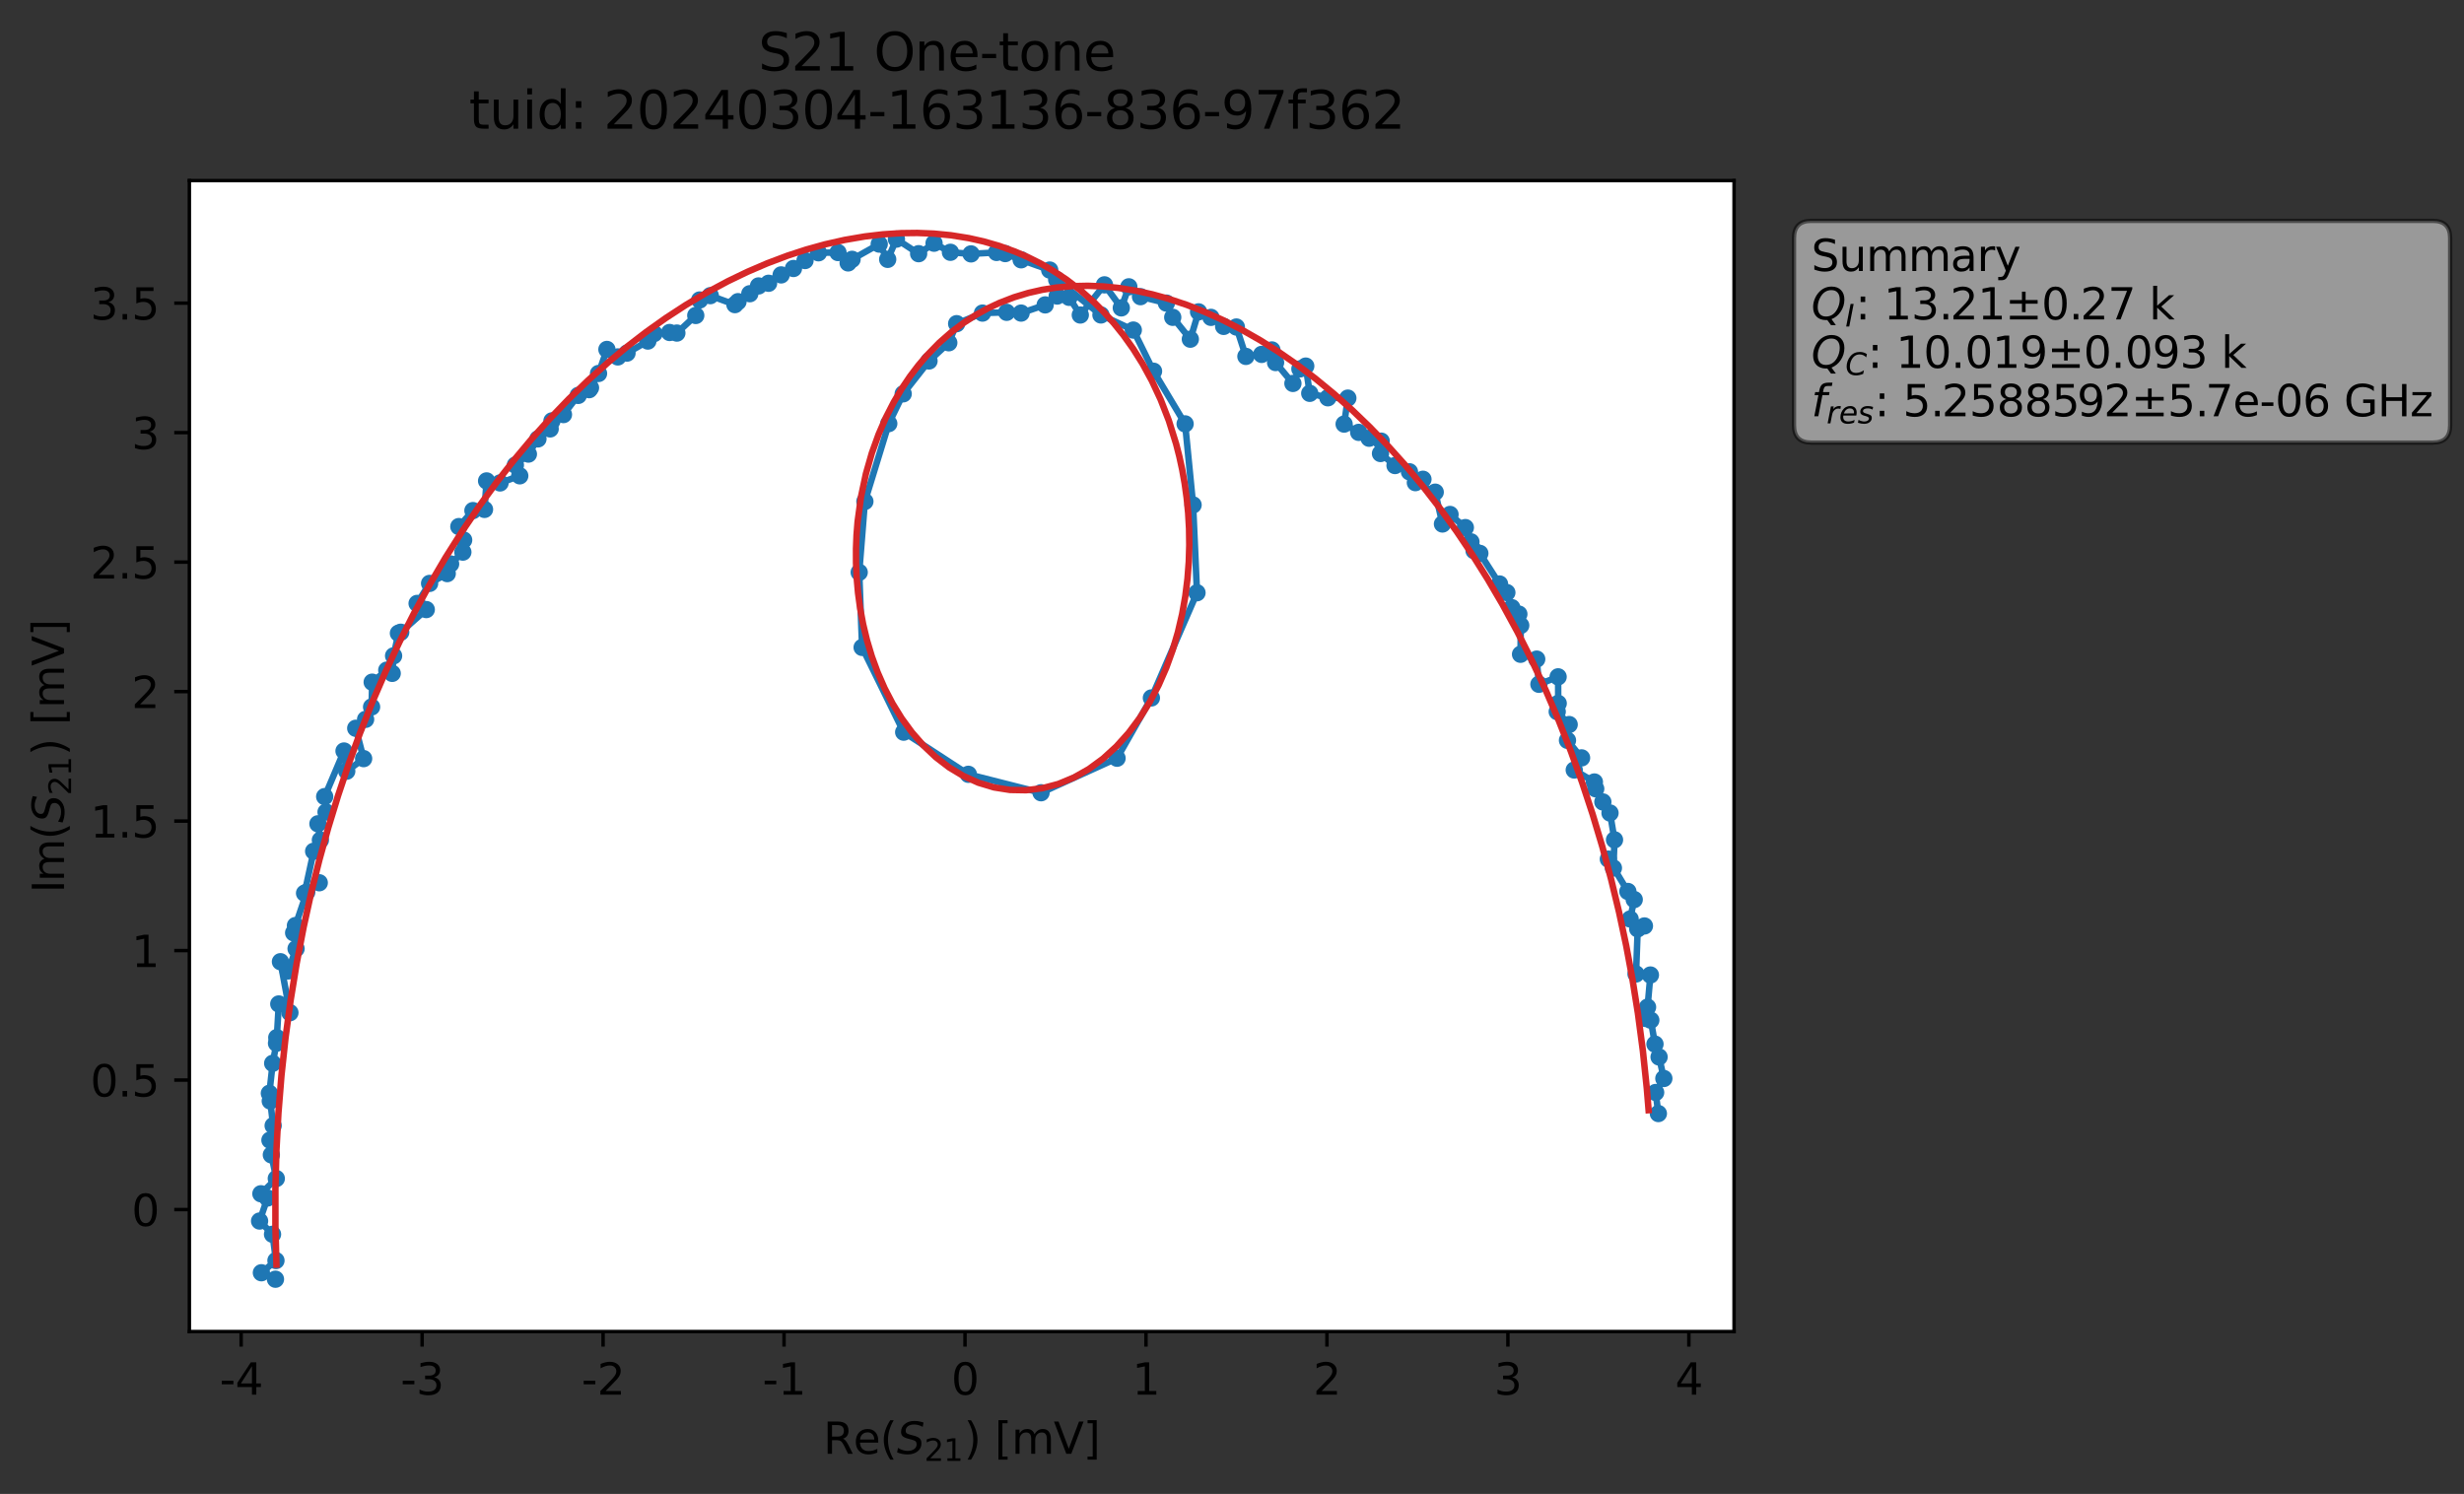 <?xml version="1.0" encoding="utf-8" standalone="no"?>
<!DOCTYPE svg PUBLIC "-//W3C//DTD SVG 1.1//EN"
  "http://www.w3.org/Graphics/SVG/1.1/DTD/svg11.dtd">
<svg xmlns:xlink="http://www.w3.org/1999/xlink" width="569.657pt" height="345.428pt" viewBox="0 0 569.657 345.428" xmlns="http://www.w3.org/2000/svg" version="1.1">
 <rect x="0" y="0" width="569.657" height="345.428" fill="#333333" stroke="none"/>
 <defs>
  <style type="text/css">*{stroke-linejoin: round; stroke-linecap: butt}</style>
 </defs>
 <g id="figure_1">
  <g id="patch_1">
   <path d="M 0 345.428 
L 569.657 345.428 
L 569.657 -0 
L 0 -0 
L 0 345.428 
z
" style="fill: none; opacity: 0"/>
  </g>
  <g id="axes_1">
   <g id="patch_2">
    <path d="M 43.781 307.872 
L 400.901 307.872 
L 400.901 41.76 
L 43.781 41.76 
z
" style="fill: #ffffff"/>
   </g>
   <g id="matplotlib.axis_1">
    <g id="xtick_1">
     <g id="line2d_1">
      <defs>
       <path id="m0d6d3fcabd" d="M 0 0 
L 0 3.5 
" style="stroke: #000000; stroke-width: 0.8"/>
      </defs>
      <g>
       <use xlink:href="#m0d6d3fcabd" x="55.753" y="307.872" style="stroke: #000000; stroke-width: 0.8"/>
      </g>
     </g>
     <g id="text_1">
      <!-- -4 -->
      <g transform="translate(50.768 322.47) scale(0.1 -0.1)">
       <defs>
        <path id="DejaVuSans-2d" d="M 313 2009 
L 1997 2009 
L 1997 1497 
L 313 1497 
L 313 2009 
z
" transform="scale(0.016)"/>
        <path id="DejaVuSans-34" d="M 2419 4116 
L 825 1625 
L 2419 1625 
L 2419 4116 
z
M 2253 4666 
L 3047 4666 
L 3047 1625 
L 3713 1625 
L 3713 1100 
L 3047 1100 
L 3047 0 
L 2419 0 
L 2419 1100 
L 313 1100 
L 313 1709 
L 2253 4666 
z
" transform="scale(0.016)"/>
       </defs>
       <use xlink:href="#DejaVuSans-2d"/>
       <use xlink:href="#DejaVuSans-34" x="36.084"/>
      </g>
     </g>
    </g>
    <g id="xtick_2">
     <g id="line2d_2">
      <g>
       <use xlink:href="#m0d6d3fcabd" x="97.591" y="307.872" style="stroke: #000000; stroke-width: 0.8"/>
      </g>
     </g>
     <g id="text_2">
      <!-- -3 -->
      <g transform="translate(92.606 322.47) scale(0.1 -0.1)">
       <defs>
        <path id="DejaVuSans-33" d="M 2597 2516 
Q 3050 2419 3304 2112 
Q 3559 1806 3559 1356 
Q 3559 666 3084 287 
Q 2609 -91 1734 -91 
Q 1441 -91 1130 -33 
Q 819 25 488 141 
L 488 750 
Q 750 597 1062 519 
Q 1375 441 1716 441 
Q 2309 441 2620 675 
Q 2931 909 2931 1356 
Q 2931 1769 2642 2001 
Q 2353 2234 1838 2234 
L 1294 2234 
L 1294 2753 
L 1863 2753 
Q 2328 2753 2575 2939 
Q 2822 3125 2822 3475 
Q 2822 3834 2567 4026 
Q 2313 4219 1838 4219 
Q 1578 4219 1281 4162 
Q 984 4106 628 3988 
L 628 4550 
Q 988 4650 1302 4700 
Q 1616 4750 1894 4750 
Q 2613 4750 3031 4423 
Q 3450 4097 3450 3541 
Q 3450 3153 3228 2886 
Q 3006 2619 2597 2516 
z
" transform="scale(0.016)"/>
       </defs>
       <use xlink:href="#DejaVuSans-2d"/>
       <use xlink:href="#DejaVuSans-33" x="36.084"/>
      </g>
     </g>
    </g>
    <g id="xtick_3">
     <g id="line2d_3">
      <g>
       <use xlink:href="#m0d6d3fcabd" x="139.428" y="307.872" style="stroke: #000000; stroke-width: 0.8"/>
      </g>
     </g>
     <g id="text_3">
      <!-- -2 -->
      <g transform="translate(134.443 322.47) scale(0.1 -0.1)">
       <defs>
        <path id="DejaVuSans-32" d="M 1228 531 
L 3431 531 
L 3431 0 
L 469 0 
L 469 531 
Q 828 903 1448 1529 
Q 2069 2156 2228 2338 
Q 2531 2678 2651 2914 
Q 2772 3150 2772 3378 
Q 2772 3750 2511 3984 
Q 2250 4219 1831 4219 
Q 1534 4219 1204 4116 
Q 875 4013 500 3803 
L 500 4441 
Q 881 4594 1212 4672 
Q 1544 4750 1819 4750 
Q 2544 4750 2975 4387 
Q 3406 4025 3406 3419 
Q 3406 3131 3298 2873 
Q 3191 2616 2906 2266 
Q 2828 2175 2409 1742 
Q 1991 1309 1228 531 
z
" transform="scale(0.016)"/>
       </defs>
       <use xlink:href="#DejaVuSans-2d"/>
       <use xlink:href="#DejaVuSans-32" x="36.084"/>
      </g>
     </g>
    </g>
    <g id="xtick_4">
     <g id="line2d_4">
      <g>
       <use xlink:href="#m0d6d3fcabd" x="181.265" y="307.872" style="stroke: #000000; stroke-width: 0.8"/>
      </g>
     </g>
     <g id="text_4">
      <!-- -1 -->
      <g transform="translate(176.28 322.47) scale(0.1 -0.1)">
       <defs>
        <path id="DejaVuSans-31" d="M 794 531 
L 1825 531 
L 1825 4091 
L 703 3866 
L 703 4441 
L 1819 4666 
L 2450 4666 
L 2450 531 
L 3481 531 
L 3481 0 
L 794 0 
L 794 531 
z
" transform="scale(0.016)"/>
       </defs>
       <use xlink:href="#DejaVuSans-2d"/>
       <use xlink:href="#DejaVuSans-31" x="36.084"/>
      </g>
     </g>
    </g>
    <g id="xtick_5">
     <g id="line2d_5">
      <g>
       <use xlink:href="#m0d6d3fcabd" x="223.103" y="307.872" style="stroke: #000000; stroke-width: 0.8"/>
      </g>
     </g>
     <g id="text_5">
      <!-- 0 -->
      <g transform="translate(219.921 322.47) scale(0.1 -0.1)">
       <defs>
        <path id="DejaVuSans-30" d="M 2034 4250 
Q 1547 4250 1301 3770 
Q 1056 3291 1056 2328 
Q 1056 1369 1301 889 
Q 1547 409 2034 409 
Q 2525 409 2770 889 
Q 3016 1369 3016 2328 
Q 3016 3291 2770 3770 
Q 2525 4250 2034 4250 
z
M 2034 4750 
Q 2819 4750 3233 4129 
Q 3647 3509 3647 2328 
Q 3647 1150 3233 529 
Q 2819 -91 2034 -91 
Q 1250 -91 836 529 
Q 422 1150 422 2328 
Q 422 3509 836 4129 
Q 1250 4750 2034 4750 
z
" transform="scale(0.016)"/>
       </defs>
       <use xlink:href="#DejaVuSans-30"/>
      </g>
     </g>
    </g>
    <g id="xtick_6">
     <g id="line2d_6">
      <g>
       <use xlink:href="#m0d6d3fcabd" x="264.94" y="307.872" style="stroke: #000000; stroke-width: 0.8"/>
      </g>
     </g>
     <g id="text_6">
      <!-- 1 -->
      <g transform="translate(261.759 322.47) scale(0.1 -0.1)">
       <use xlink:href="#DejaVuSans-31"/>
      </g>
     </g>
    </g>
    <g id="xtick_7">
     <g id="line2d_7">
      <g>
       <use xlink:href="#m0d6d3fcabd" x="306.777" y="307.872" style="stroke: #000000; stroke-width: 0.8"/>
      </g>
     </g>
     <g id="text_7">
      <!-- 2 -->
      <g transform="translate(303.596 322.47) scale(0.1 -0.1)">
       <use xlink:href="#DejaVuSans-32"/>
      </g>
     </g>
    </g>
    <g id="xtick_8">
     <g id="line2d_8">
      <g>
       <use xlink:href="#m0d6d3fcabd" x="348.615" y="307.872" style="stroke: #000000; stroke-width: 0.8"/>
      </g>
     </g>
     <g id="text_8">
      <!-- 3 -->
      <g transform="translate(345.433 322.47) scale(0.1 -0.1)">
       <use xlink:href="#DejaVuSans-33"/>
      </g>
     </g>
    </g>
    <g id="xtick_9">
     <g id="line2d_9">
      <g>
       <use xlink:href="#m0d6d3fcabd" x="390.452" y="307.872" style="stroke: #000000; stroke-width: 0.8"/>
      </g>
     </g>
     <g id="text_9">
      <!-- 4 -->
      <g transform="translate(387.271 322.47) scale(0.1 -0.1)">
       <use xlink:href="#DejaVuSans-34"/>
      </g>
     </g>
    </g>
    <g id="text_10">
     <!-- Re$(S_{21})$ [mV] -->
     <g transform="translate(190.341 336.149) scale(0.1 -0.1)">
      <defs>
       <path id="DejaVuSans-52" d="M 2841 2188 
Q 3044 2119 3236 1894 
Q 3428 1669 3622 1275 
L 4263 0 
L 3584 0 
L 2988 1197 
Q 2756 1666 2539 1819 
Q 2322 1972 1947 1972 
L 1259 1972 
L 1259 0 
L 628 0 
L 628 4666 
L 2053 4666 
Q 2853 4666 3247 4331 
Q 3641 3997 3641 3322 
Q 3641 2881 3436 2590 
Q 3231 2300 2841 2188 
z
M 1259 4147 
L 1259 2491 
L 2053 2491 
Q 2509 2491 2742 2702 
Q 2975 2913 2975 3322 
Q 2975 3731 2742 3939 
Q 2509 4147 2053 4147 
L 1259 4147 
z
" transform="scale(0.016)"/>
       <path id="DejaVuSans-65" d="M 3597 1894 
L 3597 1613 
L 953 1613 
Q 991 1019 1311 708 
Q 1631 397 2203 397 
Q 2534 397 2845 478 
Q 3156 559 3463 722 
L 3463 178 
Q 3153 47 2828 -22 
Q 2503 -91 2169 -91 
Q 1331 -91 842 396 
Q 353 884 353 1716 
Q 353 2575 817 3079 
Q 1281 3584 2069 3584 
Q 2775 3584 3186 3129 
Q 3597 2675 3597 1894 
z
M 3022 2063 
Q 3016 2534 2758 2815 
Q 2500 3097 2075 3097 
Q 1594 3097 1305 2825 
Q 1016 2553 972 2059 
L 3022 2063 
z
" transform="scale(0.016)"/>
       <path id="DejaVuSans-28" d="M 1984 4856 
Q 1566 4138 1362 3434 
Q 1159 2731 1159 2009 
Q 1159 1288 1364 580 
Q 1569 -128 1984 -844 
L 1484 -844 
Q 1016 -109 783 600 
Q 550 1309 550 2009 
Q 550 2706 781 3412 
Q 1013 4119 1484 4856 
L 1984 4856 
z
" transform="scale(0.016)"/>
       <path id="DejaVuSans-Oblique-53" d="M 3859 4513 
L 3738 3897 
Q 3422 4066 3111 4152 
Q 2800 4238 2509 4238 
Q 1944 4238 1609 3991 
Q 1275 3744 1275 3334 
Q 1275 3109 1398 2989 
Q 1522 2869 2034 2731 
L 2413 2638 
Q 3053 2472 3303 2217 
Q 3553 1963 3553 1503 
Q 3553 797 2998 353 
Q 2444 -91 1538 -91 
Q 1166 -91 791 -17 
Q 416 56 38 206 
L 166 856 
Q 513 641 861 531 
Q 1209 422 1556 422 
Q 2147 422 2503 684 
Q 2859 947 2859 1369 
Q 2859 1650 2717 1795 
Q 2575 1941 2106 2059 
L 1728 2156 
Q 1081 2325 845 2545 
Q 609 2766 609 3163 
Q 609 3859 1145 4304 
Q 1681 4750 2541 4750 
Q 2875 4750 3203 4690 
Q 3531 4631 3859 4513 
z
" transform="scale(0.016)"/>
       <path id="DejaVuSans-29" d="M 513 4856 
L 1013 4856 
Q 1481 4119 1714 3412 
Q 1947 2706 1947 2009 
Q 1947 1309 1714 600 
Q 1481 -109 1013 -844 
L 513 -844 
Q 928 -128 1133 580 
Q 1338 1288 1338 2009 
Q 1338 2731 1133 3434 
Q 928 4138 513 4856 
z
" transform="scale(0.016)"/>
       <path id="DejaVuSans-20" transform="scale(0.016)"/>
       <path id="DejaVuSans-5b" d="M 550 4863 
L 1875 4863 
L 1875 4416 
L 1125 4416 
L 1125 -397 
L 1875 -397 
L 1875 -844 
L 550 -844 
L 550 4863 
z
" transform="scale(0.016)"/>
       <path id="DejaVuSans-6d" d="M 3328 2828 
Q 3544 3216 3844 3400 
Q 4144 3584 4550 3584 
Q 5097 3584 5394 3201 
Q 5691 2819 5691 2113 
L 5691 0 
L 5113 0 
L 5113 2094 
Q 5113 2597 4934 2840 
Q 4756 3084 4391 3084 
Q 3944 3084 3684 2787 
Q 3425 2491 3425 1978 
L 3425 0 
L 2847 0 
L 2847 2094 
Q 2847 2600 2669 2842 
Q 2491 3084 2119 3084 
Q 1678 3084 1418 2786 
Q 1159 2488 1159 1978 
L 1159 0 
L 581 0 
L 581 3500 
L 1159 3500 
L 1159 2956 
Q 1356 3278 1631 3431 
Q 1906 3584 2284 3584 
Q 2666 3584 2933 3390 
Q 3200 3197 3328 2828 
z
" transform="scale(0.016)"/>
       <path id="DejaVuSans-56" d="M 1831 0 
L 50 4666 
L 709 4666 
L 2188 738 
L 3669 4666 
L 4325 4666 
L 2547 0 
L 1831 0 
z
" transform="scale(0.016)"/>
       <path id="DejaVuSans-5d" d="M 1947 4863 
L 1947 -844 
L 622 -844 
L 622 -397 
L 1369 -397 
L 1369 4416 
L 622 4416 
L 622 4863 
L 1947 4863 
z
" transform="scale(0.016)"/>
      </defs>
      <use xlink:href="#DejaVuSans-52" transform="translate(0 0.016)"/>
      <use xlink:href="#DejaVuSans-65" transform="translate(69.482 0.016)"/>
      <use xlink:href="#DejaVuSans-28" transform="translate(131.006 0.016)"/>
      <use xlink:href="#DejaVuSans-Oblique-53" transform="translate(170.02 0.016)"/>
      <use xlink:href="#DejaVuSans-32" transform="translate(233.496 -16.391) scale(0.7)"/>
      <use xlink:href="#DejaVuSans-31" transform="translate(278.032 -16.391) scale(0.7)"/>
      <use xlink:href="#DejaVuSans-29" transform="translate(325.303 0.016)"/>
      <use xlink:href="#DejaVuSans-20" transform="translate(364.316 0.016)"/>
      <use xlink:href="#DejaVuSans-5b" transform="translate(396.104 0.016)"/>
      <use xlink:href="#DejaVuSans-6d" transform="translate(435.117 0.016)"/>
      <use xlink:href="#DejaVuSans-56" transform="translate(532.529 0.016)"/>
      <use xlink:href="#DejaVuSans-5d" transform="translate(600.938 0.016)"/>
     </g>
    </g>
   </g>
   <g id="matplotlib.axis_2">
    <g id="ytick_1">
     <g id="line2d_10">
      <defs>
       <path id="me3cbe350d9" d="M 0 0 
L -3.5 0 
" style="stroke: #000000; stroke-width: 0.8"/>
      </defs>
      <g>
       <use xlink:href="#me3cbe350d9" x="43.781" y="279.67" style="stroke: #000000; stroke-width: 0.8"/>
      </g>
     </g>
     <g id="text_11">
      <!-- 0 -->
      <g transform="translate(30.419 283.469) scale(0.1 -0.1)">
       <use xlink:href="#DejaVuSans-30"/>
      </g>
     </g>
    </g>
    <g id="ytick_2">
     <g id="line2d_11">
      <g>
       <use xlink:href="#me3cbe350d9" x="43.781" y="249.73" style="stroke: #000000; stroke-width: 0.8"/>
      </g>
     </g>
     <g id="text_12">
      <!-- 0.5 -->
      <g transform="translate(20.878 253.529) scale(0.1 -0.1)">
       <defs>
        <path id="DejaVuSans-2e" d="M 684 794 
L 1344 794 
L 1344 0 
L 684 0 
L 684 794 
z
" transform="scale(0.016)"/>
        <path id="DejaVuSans-35" d="M 691 4666 
L 3169 4666 
L 3169 4134 
L 1269 4134 
L 1269 2991 
Q 1406 3038 1543 3061 
Q 1681 3084 1819 3084 
Q 2600 3084 3056 2656 
Q 3513 2228 3513 1497 
Q 3513 744 3044 326 
Q 2575 -91 1722 -91 
Q 1428 -91 1123 -41 
Q 819 9 494 109 
L 494 744 
Q 775 591 1075 516 
Q 1375 441 1709 441 
Q 2250 441 2565 725 
Q 2881 1009 2881 1497 
Q 2881 1984 2565 2268 
Q 2250 2553 1709 2553 
Q 1456 2553 1204 2497 
Q 953 2441 691 2322 
L 691 4666 
z
" transform="scale(0.016)"/>
       </defs>
       <use xlink:href="#DejaVuSans-30"/>
       <use xlink:href="#DejaVuSans-2e" x="63.623"/>
       <use xlink:href="#DejaVuSans-35" x="95.41"/>
      </g>
     </g>
    </g>
    <g id="ytick_3">
     <g id="line2d_12">
      <g>
       <use xlink:href="#me3cbe350d9" x="43.781" y="219.79" style="stroke: #000000; stroke-width: 0.8"/>
      </g>
     </g>
     <g id="text_13">
      <!-- 1 -->
      <g transform="translate(30.419 223.589) scale(0.1 -0.1)">
       <use xlink:href="#DejaVuSans-31"/>
      </g>
     </g>
    </g>
    <g id="ytick_4">
     <g id="line2d_13">
      <g>
       <use xlink:href="#me3cbe350d9" x="43.781" y="189.85" style="stroke: #000000; stroke-width: 0.8"/>
      </g>
     </g>
     <g id="text_14">
      <!-- 1.5 -->
      <g transform="translate(20.878 193.649) scale(0.1 -0.1)">
       <use xlink:href="#DejaVuSans-31"/>
       <use xlink:href="#DejaVuSans-2e" x="63.623"/>
       <use xlink:href="#DejaVuSans-35" x="95.41"/>
      </g>
     </g>
    </g>
    <g id="ytick_5">
     <g id="line2d_14">
      <g>
       <use xlink:href="#me3cbe350d9" x="43.781" y="159.91" style="stroke: #000000; stroke-width: 0.8"/>
      </g>
     </g>
     <g id="text_15">
      <!-- 2 -->
      <g transform="translate(30.419 163.709) scale(0.1 -0.1)">
       <use xlink:href="#DejaVuSans-32"/>
      </g>
     </g>
    </g>
    <g id="ytick_6">
     <g id="line2d_15">
      <g>
       <use xlink:href="#me3cbe350d9" x="43.781" y="129.97" style="stroke: #000000; stroke-width: 0.8"/>
      </g>
     </g>
     <g id="text_16">
      <!-- 2.5 -->
      <g transform="translate(20.878 133.769) scale(0.1 -0.1)">
       <use xlink:href="#DejaVuSans-32"/>
       <use xlink:href="#DejaVuSans-2e" x="63.623"/>
       <use xlink:href="#DejaVuSans-35" x="95.41"/>
      </g>
     </g>
    </g>
    <g id="ytick_7">
     <g id="line2d_16">
      <g>
       <use xlink:href="#me3cbe350d9" x="43.781" y="100.03" style="stroke: #000000; stroke-width: 0.8"/>
      </g>
     </g>
     <g id="text_17">
      <!-- 3 -->
      <g transform="translate(30.419 103.829) scale(0.1 -0.1)">
       <use xlink:href="#DejaVuSans-33"/>
      </g>
     </g>
    </g>
    <g id="ytick_8">
     <g id="line2d_17">
      <g>
       <use xlink:href="#me3cbe350d9" x="43.781" y="70.09" style="stroke: #000000; stroke-width: 0.8"/>
      </g>
     </g>
     <g id="text_18">
      <!-- 3.5 -->
      <g transform="translate(20.878 73.889) scale(0.1 -0.1)">
       <use xlink:href="#DejaVuSans-33"/>
       <use xlink:href="#DejaVuSans-2e" x="63.623"/>
       <use xlink:href="#DejaVuSans-35" x="95.41"/>
      </g>
     </g>
    </g>
    <g id="text_19">
     <!-- Im$(S_{21})$ [mV] -->
     <g transform="translate(14.798 206.466) rotate(-90) scale(0.1 -0.1)">
      <defs>
       <path id="DejaVuSans-49" d="M 628 4666 
L 1259 4666 
L 1259 0 
L 628 0 
L 628 4666 
z
" transform="scale(0.016)"/>
      </defs>
      <use xlink:href="#DejaVuSans-49" transform="translate(0 0.016)"/>
      <use xlink:href="#DejaVuSans-6d" transform="translate(25.867 0.016)"/>
      <use xlink:href="#DejaVuSans-28" transform="translate(123.279 0.016)"/>
      <use xlink:href="#DejaVuSans-Oblique-53" transform="translate(162.293 0.016)"/>
      <use xlink:href="#DejaVuSans-32" transform="translate(225.77 -16.391) scale(0.7)"/>
      <use xlink:href="#DejaVuSans-31" transform="translate(270.306 -16.391) scale(0.7)"/>
      <use xlink:href="#DejaVuSans-29" transform="translate(317.576 0.016)"/>
      <use xlink:href="#DejaVuSans-20" transform="translate(356.59 0.016)"/>
      <use xlink:href="#DejaVuSans-5b" transform="translate(388.377 0.016)"/>
      <use xlink:href="#DejaVuSans-6d" transform="translate(427.391 0.016)"/>
      <use xlink:href="#DejaVuSans-56" transform="translate(524.803 0.016)"/>
      <use xlink:href="#DejaVuSans-5d" transform="translate(593.211 0.016)"/>
     </g>
    </g>
   </g>
   <g id="line2d_18">
    <path d="M 63.687 295.776 
L 60.43 294.282 
L 63.8 291.464 
L 63.007 285.389 
L 60.014 282.325 
L 61.842 276.998 
L 60.316 276.02 
L 63.879 272.501 
L 62.735 267.024 
L 62.406 263.624 
L 63.149 260.276 
L 62.274 252.792 
L 63.042 245.859 
L 63.927 241.215 
L 64.451 232.134 
L 67.029 234.155 
L 64.836 222.364 
L 66.609 224.503 
L 68.449 219.356 
L 67.889 215.686 
L 68.303 214.006 
L 70.921 206.276 
L 73.812 204.111 
L 70.412 206.524 
L 72.514 196.83 
L 74.072 194.242 
L 73.502 190.478 
L 75.38 187.763 
L 75.063 184.189 
L 79.533 173.646 
L 80.167 178.314 
L 84.069 175.408 
L 82.242 168.39 
L 84.526 166.327 
L 85.909 163.459 
L 86.044 157.729 
L 89.416 154.949 
L 90.676 155.693 
L 90.996 151.642 
L 92.111 146.418 
L 92.648 146.184 
L 98.551 140.945 
L 96.431 139.523 
L 99.32 134.894 
L 103.4 132.626 
L 104.177 130.399 
L 107.012 127.661 
L 107.195 124.869 
L 106.083 121.754 
L 109.337 118.059 
L 112.016 117.786 
L 112.497 111.196 
L 115.609 111.665 
L 120.166 110.018 
L 119.153 107.536 
L 122.16 104.995 
L 124.369 101.482 
L 127.195 99.171 
L 127.611 97.312 
L 130.267 95.857 
L 133.687 91.426 
L 136.208 90.1 
L 136.521 89.657 
L 138.377 86.356 
L 140.313 80.798 
L 142.833 82.527 
L 144.964 81.643 
L 149.783 78.859 
L 151.218 77.127 
L 154.811 76.879 
L 156.487 77.01 
L 160.854 72.945 
L 161.759 69.361 
L 164.214 68.361 
L 169.91 70.438 
L 170.621 69.751 
L 173.352 67.914 
L 177.689 65.5 
L 175.365 66.115 
L 183.443 62.081 
L 186.118 60.24 
L 189.228 58.449 
L 193.737 58.392 
L 196.083 60.79 
L 196.992 59.963 
L 203.272 56.44 
L 205.228 59.97 
L 207.245 55.29 
L 212.382 58.658 
L 215.949 56.236 
L 219.735 58.334 
L 224.497 58.705 
L 230.394 58.371 
L 232.399 58.632 
L 236.081 60.072 
L 242.684 62.438 
L 244.295 64.656 
L 254.528 72.824 
L 262.013 76.317 
L 266.691 85.834 
L 273.99 98.008 
L 275.833 116.749 
L 276.738 137.055 
L 266.194 161.375 
L 258.255 175.314 
L 240.684 183.298 
L 223.876 179.034 
L 208.923 169.29 
L 199.318 149.694 
L 198.642 132.338 
L 199.956 115.945 
L 205.477 97.944 
L 208.811 91.06 
L 214.783 83.463 
L 219.354 79.255 
L 221.17 74.84 
L 227.143 72.393 
L 232.735 72.216 
L 236.069 72.391 
L 241.635 70.496 
L 244.411 68.452 
L 247.168 68.751 
L 249.758 72.837 
L 255.345 65.861 
L 259.236 71.189 
L 260.982 66.316 
L 263.675 68.594 
L 269.663 70.079 
L 271.127 73.371 
L 275.197 78.428 
L 277.097 72.107 
L 279.964 73.381 
L 282.899 75.468 
L 285.838 75.613 
L 288.042 82.409 
L 291.691 81.944 
L 294.052 80.914 
L 294.904 83.828 
L 298.913 88.66 
L 300.526 85.301 
L 301.879 84.645 
L 302.803 90.946 
L 306.995 91.975 
L 311.611 92.05 
L 310.754 98.058 
L 316.526 101.328 
L 319.321 102 
L 319.16 104.861 
L 322.517 107.642 
L 325.86 109.089 
L 328.976 110.813 
L 327.222 111.596 
L 331.814 113.798 
L 333.484 121.157 
L 335.235 118.953 
L 338.777 121.985 
L 340.792 127.332 
L 342.127 127.947 
L 346.68 135.028 
L 348.375 137.016 
L 349.518 140.503 
L 351.149 141.992 
L 351.58 144.613 
L 351.537 151.281 
L 355.278 152.398 
L 355.783 158.219 
L 360.226 156.494 
L 360.247 162.635 
L 360.018 164.55 
L 362.782 167.53 
L 362.39 171.183 
L 365.648 175.235 
L 363.952 178.04 
L 368.613 180.809 
L 368.918 182.385 
L 370.568 185.423 
L 372.223 187.981 
L 373.264 194.185 
L 373.008 200.702 
L 371.838 198.639 
L 376.352 206.122 
L 377.821 207.996 
L 376.877 212.488 
L 380.179 214.097 
L 378.627 214.771 
L 378.237 225.201 
L 381.562 225.44 
L 380.902 232.872 
L 380.409 235.486 
L 381.654 235.892 
L 382.621 241.419 
L 383.567 244.395 
L 384.669 249.367 
L 382.774 252.601 
L 383.402 257.474 
L 383.402 257.474 
" clip-path="url(#p7910680481)" style="fill: none; stroke: #1f77b4; stroke-width: 1.5; stroke-linecap: square"/>
    <defs>
     <path id="m6a032385cf" d="M 0 1.5 
C 0.398 1.5 0.779 1.342 1.061 1.061 
C 1.342 0.779 1.5 0.398 1.5 0 
C 1.5 -0.398 1.342 -0.779 1.061 -1.061 
C 0.779 -1.342 0.398 -1.5 0 -1.5 
C -0.398 -1.5 -0.779 -1.342 -1.061 -1.061 
C -1.342 -0.779 -1.5 -0.398 -1.5 0 
C -1.5 0.398 -1.342 0.779 -1.061 1.061 
C -0.779 1.342 -0.398 1.5 0 1.5 
z
" style="stroke: #1f77b4"/>
    </defs>
    <g clip-path="url(#p7910680481)">
     <use xlink:href="#m6a032385cf" x="63.687" y="295.776" style="fill: #1f77b4; stroke: #1f77b4"/>
     <use xlink:href="#m6a032385cf" x="60.43" y="294.282" style="fill: #1f77b4; stroke: #1f77b4"/>
     <use xlink:href="#m6a032385cf" x="63.8" y="291.464" style="fill: #1f77b4; stroke: #1f77b4"/>
     <use xlink:href="#m6a032385cf" x="63.007" y="285.389" style="fill: #1f77b4; stroke: #1f77b4"/>
     <use xlink:href="#m6a032385cf" x="60.014" y="282.325" style="fill: #1f77b4; stroke: #1f77b4"/>
     <use xlink:href="#m6a032385cf" x="61.842" y="276.998" style="fill: #1f77b4; stroke: #1f77b4"/>
     <use xlink:href="#m6a032385cf" x="60.316" y="276.02" style="fill: #1f77b4; stroke: #1f77b4"/>
     <use xlink:href="#m6a032385cf" x="63.879" y="272.501" style="fill: #1f77b4; stroke: #1f77b4"/>
     <use xlink:href="#m6a032385cf" x="62.735" y="267.024" style="fill: #1f77b4; stroke: #1f77b4"/>
     <use xlink:href="#m6a032385cf" x="62.406" y="263.624" style="fill: #1f77b4; stroke: #1f77b4"/>
     <use xlink:href="#m6a032385cf" x="63.149" y="260.276" style="fill: #1f77b4; stroke: #1f77b4"/>
     <use xlink:href="#m6a032385cf" x="62.483" y="254.572" style="fill: #1f77b4; stroke: #1f77b4"/>
     <use xlink:href="#m6a032385cf" x="62.274" y="252.792" style="fill: #1f77b4; stroke: #1f77b4"/>
     <use xlink:href="#m6a032385cf" x="63.042" y="245.859" style="fill: #1f77b4; stroke: #1f77b4"/>
     <use xlink:href="#m6a032385cf" x="63.927" y="241.215" style="fill: #1f77b4; stroke: #1f77b4"/>
     <use xlink:href="#m6a032385cf" x="63.99" y="239.91" style="fill: #1f77b4; stroke: #1f77b4"/>
     <use xlink:href="#m6a032385cf" x="64.451" y="232.134" style="fill: #1f77b4; stroke: #1f77b4"/>
     <use xlink:href="#m6a032385cf" x="67.029" y="234.155" style="fill: #1f77b4; stroke: #1f77b4"/>
     <use xlink:href="#m6a032385cf" x="64.836" y="222.364" style="fill: #1f77b4; stroke: #1f77b4"/>
     <use xlink:href="#m6a032385cf" x="66.609" y="224.503" style="fill: #1f77b4; stroke: #1f77b4"/>
     <use xlink:href="#m6a032385cf" x="68.449" y="219.356" style="fill: #1f77b4; stroke: #1f77b4"/>
     <use xlink:href="#m6a032385cf" x="67.889" y="215.686" style="fill: #1f77b4; stroke: #1f77b4"/>
     <use xlink:href="#m6a032385cf" x="68.303" y="214.006" style="fill: #1f77b4; stroke: #1f77b4"/>
     <use xlink:href="#m6a032385cf" x="70.921" y="206.276" style="fill: #1f77b4; stroke: #1f77b4"/>
     <use xlink:href="#m6a032385cf" x="73.812" y="204.111" style="fill: #1f77b4; stroke: #1f77b4"/>
     <use xlink:href="#m6a032385cf" x="70.412" y="206.524" style="fill: #1f77b4; stroke: #1f77b4"/>
     <use xlink:href="#m6a032385cf" x="72.514" y="196.83" style="fill: #1f77b4; stroke: #1f77b4"/>
     <use xlink:href="#m6a032385cf" x="74.072" y="194.242" style="fill: #1f77b4; stroke: #1f77b4"/>
     <use xlink:href="#m6a032385cf" x="73.502" y="190.478" style="fill: #1f77b4; stroke: #1f77b4"/>
     <use xlink:href="#m6a032385cf" x="75.38" y="187.763" style="fill: #1f77b4; stroke: #1f77b4"/>
     <use xlink:href="#m6a032385cf" x="75.063" y="184.189" style="fill: #1f77b4; stroke: #1f77b4"/>
     <use xlink:href="#m6a032385cf" x="79.533" y="173.646" style="fill: #1f77b4; stroke: #1f77b4"/>
     <use xlink:href="#m6a032385cf" x="80.167" y="178.314" style="fill: #1f77b4; stroke: #1f77b4"/>
     <use xlink:href="#m6a032385cf" x="84.069" y="175.408" style="fill: #1f77b4; stroke: #1f77b4"/>
     <use xlink:href="#m6a032385cf" x="82.242" y="168.39" style="fill: #1f77b4; stroke: #1f77b4"/>
     <use xlink:href="#m6a032385cf" x="84.526" y="166.327" style="fill: #1f77b4; stroke: #1f77b4"/>
     <use xlink:href="#m6a032385cf" x="85.909" y="163.459" style="fill: #1f77b4; stroke: #1f77b4"/>
     <use xlink:href="#m6a032385cf" x="86.044" y="157.729" style="fill: #1f77b4; stroke: #1f77b4"/>
     <use xlink:href="#m6a032385cf" x="89.416" y="154.949" style="fill: #1f77b4; stroke: #1f77b4"/>
     <use xlink:href="#m6a032385cf" x="90.676" y="155.693" style="fill: #1f77b4; stroke: #1f77b4"/>
     <use xlink:href="#m6a032385cf" x="90.996" y="151.642" style="fill: #1f77b4; stroke: #1f77b4"/>
     <use xlink:href="#m6a032385cf" x="92.111" y="146.418" style="fill: #1f77b4; stroke: #1f77b4"/>
     <use xlink:href="#m6a032385cf" x="92.648" y="146.184" style="fill: #1f77b4; stroke: #1f77b4"/>
     <use xlink:href="#m6a032385cf" x="98.551" y="140.945" style="fill: #1f77b4; stroke: #1f77b4"/>
     <use xlink:href="#m6a032385cf" x="96.431" y="139.523" style="fill: #1f77b4; stroke: #1f77b4"/>
     <use xlink:href="#m6a032385cf" x="99.32" y="134.894" style="fill: #1f77b4; stroke: #1f77b4"/>
     <use xlink:href="#m6a032385cf" x="103.4" y="132.626" style="fill: #1f77b4; stroke: #1f77b4"/>
     <use xlink:href="#m6a032385cf" x="104.177" y="130.399" style="fill: #1f77b4; stroke: #1f77b4"/>
     <use xlink:href="#m6a032385cf" x="107.012" y="127.661" style="fill: #1f77b4; stroke: #1f77b4"/>
     <use xlink:href="#m6a032385cf" x="107.195" y="124.869" style="fill: #1f77b4; stroke: #1f77b4"/>
     <use xlink:href="#m6a032385cf" x="106.083" y="121.754" style="fill: #1f77b4; stroke: #1f77b4"/>
     <use xlink:href="#m6a032385cf" x="109.337" y="118.059" style="fill: #1f77b4; stroke: #1f77b4"/>
     <use xlink:href="#m6a032385cf" x="112.016" y="117.786" style="fill: #1f77b4; stroke: #1f77b4"/>
     <use xlink:href="#m6a032385cf" x="112.497" y="111.196" style="fill: #1f77b4; stroke: #1f77b4"/>
     <use xlink:href="#m6a032385cf" x="115.609" y="111.665" style="fill: #1f77b4; stroke: #1f77b4"/>
     <use xlink:href="#m6a032385cf" x="120.166" y="110.018" style="fill: #1f77b4; stroke: #1f77b4"/>
     <use xlink:href="#m6a032385cf" x="119.153" y="107.536" style="fill: #1f77b4; stroke: #1f77b4"/>
     <use xlink:href="#m6a032385cf" x="122.16" y="104.995" style="fill: #1f77b4; stroke: #1f77b4"/>
     <use xlink:href="#m6a032385cf" x="124.369" y="101.482" style="fill: #1f77b4; stroke: #1f77b4"/>
     <use xlink:href="#m6a032385cf" x="127.195" y="99.171" style="fill: #1f77b4; stroke: #1f77b4"/>
     <use xlink:href="#m6a032385cf" x="127.611" y="97.312" style="fill: #1f77b4; stroke: #1f77b4"/>
     <use xlink:href="#m6a032385cf" x="130.267" y="95.857" style="fill: #1f77b4; stroke: #1f77b4"/>
     <use xlink:href="#m6a032385cf" x="133.687" y="91.426" style="fill: #1f77b4; stroke: #1f77b4"/>
     <use xlink:href="#m6a032385cf" x="136.208" y="90.1" style="fill: #1f77b4; stroke: #1f77b4"/>
     <use xlink:href="#m6a032385cf" x="136.521" y="89.657" style="fill: #1f77b4; stroke: #1f77b4"/>
     <use xlink:href="#m6a032385cf" x="138.377" y="86.356" style="fill: #1f77b4; stroke: #1f77b4"/>
     <use xlink:href="#m6a032385cf" x="140.313" y="80.798" style="fill: #1f77b4; stroke: #1f77b4"/>
     <use xlink:href="#m6a032385cf" x="142.833" y="82.527" style="fill: #1f77b4; stroke: #1f77b4"/>
     <use xlink:href="#m6a032385cf" x="144.964" y="81.643" style="fill: #1f77b4; stroke: #1f77b4"/>
     <use xlink:href="#m6a032385cf" x="149.783" y="78.859" style="fill: #1f77b4; stroke: #1f77b4"/>
     <use xlink:href="#m6a032385cf" x="151.218" y="77.127" style="fill: #1f77b4; stroke: #1f77b4"/>
     <use xlink:href="#m6a032385cf" x="154.811" y="76.879" style="fill: #1f77b4; stroke: #1f77b4"/>
     <use xlink:href="#m6a032385cf" x="156.487" y="77.01" style="fill: #1f77b4; stroke: #1f77b4"/>
     <use xlink:href="#m6a032385cf" x="160.854" y="72.945" style="fill: #1f77b4; stroke: #1f77b4"/>
     <use xlink:href="#m6a032385cf" x="161.759" y="69.361" style="fill: #1f77b4; stroke: #1f77b4"/>
     <use xlink:href="#m6a032385cf" x="164.214" y="68.361" style="fill: #1f77b4; stroke: #1f77b4"/>
     <use xlink:href="#m6a032385cf" x="169.91" y="70.438" style="fill: #1f77b4; stroke: #1f77b4"/>
     <use xlink:href="#m6a032385cf" x="170.621" y="69.751" style="fill: #1f77b4; stroke: #1f77b4"/>
     <use xlink:href="#m6a032385cf" x="173.352" y="67.914" style="fill: #1f77b4; stroke: #1f77b4"/>
     <use xlink:href="#m6a032385cf" x="177.689" y="65.5" style="fill: #1f77b4; stroke: #1f77b4"/>
     <use xlink:href="#m6a032385cf" x="175.365" y="66.115" style="fill: #1f77b4; stroke: #1f77b4"/>
     <use xlink:href="#m6a032385cf" x="180.595" y="63.564" style="fill: #1f77b4; stroke: #1f77b4"/>
     <use xlink:href="#m6a032385cf" x="183.443" y="62.081" style="fill: #1f77b4; stroke: #1f77b4"/>
     <use xlink:href="#m6a032385cf" x="186.118" y="60.24" style="fill: #1f77b4; stroke: #1f77b4"/>
     <use xlink:href="#m6a032385cf" x="189.228" y="58.449" style="fill: #1f77b4; stroke: #1f77b4"/>
     <use xlink:href="#m6a032385cf" x="193.737" y="58.392" style="fill: #1f77b4; stroke: #1f77b4"/>
     <use xlink:href="#m6a032385cf" x="196.083" y="60.79" style="fill: #1f77b4; stroke: #1f77b4"/>
     <use xlink:href="#m6a032385cf" x="196.992" y="59.963" style="fill: #1f77b4; stroke: #1f77b4"/>
     <use xlink:href="#m6a032385cf" x="203.272" y="56.44" style="fill: #1f77b4; stroke: #1f77b4"/>
     <use xlink:href="#m6a032385cf" x="205.228" y="59.97" style="fill: #1f77b4; stroke: #1f77b4"/>
     <use xlink:href="#m6a032385cf" x="207.245" y="55.29" style="fill: #1f77b4; stroke: #1f77b4"/>
     <use xlink:href="#m6a032385cf" x="212.382" y="58.658" style="fill: #1f77b4; stroke: #1f77b4"/>
     <use xlink:href="#m6a032385cf" x="215.949" y="56.236" style="fill: #1f77b4; stroke: #1f77b4"/>
     <use xlink:href="#m6a032385cf" x="219.735" y="58.334" style="fill: #1f77b4; stroke: #1f77b4"/>
     <use xlink:href="#m6a032385cf" x="224.497" y="58.705" style="fill: #1f77b4; stroke: #1f77b4"/>
     <use xlink:href="#m6a032385cf" x="230.394" y="58.371" style="fill: #1f77b4; stroke: #1f77b4"/>
     <use xlink:href="#m6a032385cf" x="232.399" y="58.632" style="fill: #1f77b4; stroke: #1f77b4"/>
     <use xlink:href="#m6a032385cf" x="236.081" y="60.072" style="fill: #1f77b4; stroke: #1f77b4"/>
     <use xlink:href="#m6a032385cf" x="242.684" y="62.438" style="fill: #1f77b4; stroke: #1f77b4"/>
     <use xlink:href="#m6a032385cf" x="244.295" y="64.656" style="fill: #1f77b4; stroke: #1f77b4"/>
     <use xlink:href="#m6a032385cf" x="254.528" y="72.824" style="fill: #1f77b4; stroke: #1f77b4"/>
     <use xlink:href="#m6a032385cf" x="262.013" y="76.317" style="fill: #1f77b4; stroke: #1f77b4"/>
     <use xlink:href="#m6a032385cf" x="266.691" y="85.834" style="fill: #1f77b4; stroke: #1f77b4"/>
     <use xlink:href="#m6a032385cf" x="273.99" y="98.008" style="fill: #1f77b4; stroke: #1f77b4"/>
     <use xlink:href="#m6a032385cf" x="275.833" y="116.749" style="fill: #1f77b4; stroke: #1f77b4"/>
     <use xlink:href="#m6a032385cf" x="276.738" y="137.055" style="fill: #1f77b4; stroke: #1f77b4"/>
     <use xlink:href="#m6a032385cf" x="266.194" y="161.375" style="fill: #1f77b4; stroke: #1f77b4"/>
     <use xlink:href="#m6a032385cf" x="258.255" y="175.314" style="fill: #1f77b4; stroke: #1f77b4"/>
     <use xlink:href="#m6a032385cf" x="240.684" y="183.298" style="fill: #1f77b4; stroke: #1f77b4"/>
     <use xlink:href="#m6a032385cf" x="223.876" y="179.034" style="fill: #1f77b4; stroke: #1f77b4"/>
     <use xlink:href="#m6a032385cf" x="208.923" y="169.29" style="fill: #1f77b4; stroke: #1f77b4"/>
     <use xlink:href="#m6a032385cf" x="199.318" y="149.694" style="fill: #1f77b4; stroke: #1f77b4"/>
     <use xlink:href="#m6a032385cf" x="198.642" y="132.338" style="fill: #1f77b4; stroke: #1f77b4"/>
     <use xlink:href="#m6a032385cf" x="199.956" y="115.945" style="fill: #1f77b4; stroke: #1f77b4"/>
     <use xlink:href="#m6a032385cf" x="205.477" y="97.944" style="fill: #1f77b4; stroke: #1f77b4"/>
     <use xlink:href="#m6a032385cf" x="208.811" y="91.06" style="fill: #1f77b4; stroke: #1f77b4"/>
     <use xlink:href="#m6a032385cf" x="214.783" y="83.463" style="fill: #1f77b4; stroke: #1f77b4"/>
     <use xlink:href="#m6a032385cf" x="219.354" y="79.255" style="fill: #1f77b4; stroke: #1f77b4"/>
     <use xlink:href="#m6a032385cf" x="221.17" y="74.84" style="fill: #1f77b4; stroke: #1f77b4"/>
     <use xlink:href="#m6a032385cf" x="227.143" y="72.393" style="fill: #1f77b4; stroke: #1f77b4"/>
     <use xlink:href="#m6a032385cf" x="232.735" y="72.216" style="fill: #1f77b4; stroke: #1f77b4"/>
     <use xlink:href="#m6a032385cf" x="236.069" y="72.391" style="fill: #1f77b4; stroke: #1f77b4"/>
     <use xlink:href="#m6a032385cf" x="241.635" y="70.496" style="fill: #1f77b4; stroke: #1f77b4"/>
     <use xlink:href="#m6a032385cf" x="244.411" y="68.452" style="fill: #1f77b4; stroke: #1f77b4"/>
     <use xlink:href="#m6a032385cf" x="247.168" y="68.751" style="fill: #1f77b4; stroke: #1f77b4"/>
     <use xlink:href="#m6a032385cf" x="249.758" y="72.837" style="fill: #1f77b4; stroke: #1f77b4"/>
     <use xlink:href="#m6a032385cf" x="255.345" y="65.861" style="fill: #1f77b4; stroke: #1f77b4"/>
     <use xlink:href="#m6a032385cf" x="259.236" y="71.189" style="fill: #1f77b4; stroke: #1f77b4"/>
     <use xlink:href="#m6a032385cf" x="260.982" y="66.316" style="fill: #1f77b4; stroke: #1f77b4"/>
     <use xlink:href="#m6a032385cf" x="263.675" y="68.594" style="fill: #1f77b4; stroke: #1f77b4"/>
     <use xlink:href="#m6a032385cf" x="269.663" y="70.079" style="fill: #1f77b4; stroke: #1f77b4"/>
     <use xlink:href="#m6a032385cf" x="271.127" y="73.371" style="fill: #1f77b4; stroke: #1f77b4"/>
     <use xlink:href="#m6a032385cf" x="275.197" y="78.428" style="fill: #1f77b4; stroke: #1f77b4"/>
     <use xlink:href="#m6a032385cf" x="277.097" y="72.107" style="fill: #1f77b4; stroke: #1f77b4"/>
     <use xlink:href="#m6a032385cf" x="279.964" y="73.381" style="fill: #1f77b4; stroke: #1f77b4"/>
     <use xlink:href="#m6a032385cf" x="282.899" y="75.468" style="fill: #1f77b4; stroke: #1f77b4"/>
     <use xlink:href="#m6a032385cf" x="285.838" y="75.613" style="fill: #1f77b4; stroke: #1f77b4"/>
     <use xlink:href="#m6a032385cf" x="288.042" y="82.409" style="fill: #1f77b4; stroke: #1f77b4"/>
     <use xlink:href="#m6a032385cf" x="291.691" y="81.944" style="fill: #1f77b4; stroke: #1f77b4"/>
     <use xlink:href="#m6a032385cf" x="294.052" y="80.914" style="fill: #1f77b4; stroke: #1f77b4"/>
     <use xlink:href="#m6a032385cf" x="294.904" y="83.828" style="fill: #1f77b4; stroke: #1f77b4"/>
     <use xlink:href="#m6a032385cf" x="298.913" y="88.66" style="fill: #1f77b4; stroke: #1f77b4"/>
     <use xlink:href="#m6a032385cf" x="300.526" y="85.301" style="fill: #1f77b4; stroke: #1f77b4"/>
     <use xlink:href="#m6a032385cf" x="301.879" y="84.645" style="fill: #1f77b4; stroke: #1f77b4"/>
     <use xlink:href="#m6a032385cf" x="302.803" y="90.946" style="fill: #1f77b4; stroke: #1f77b4"/>
     <use xlink:href="#m6a032385cf" x="306.995" y="91.975" style="fill: #1f77b4; stroke: #1f77b4"/>
     <use xlink:href="#m6a032385cf" x="311.611" y="92.05" style="fill: #1f77b4; stroke: #1f77b4"/>
     <use xlink:href="#m6a032385cf" x="310.754" y="98.058" style="fill: #1f77b4; stroke: #1f77b4"/>
     <use xlink:href="#m6a032385cf" x="314.122" y="99.974" style="fill: #1f77b4; stroke: #1f77b4"/>
     <use xlink:href="#m6a032385cf" x="316.526" y="101.328" style="fill: #1f77b4; stroke: #1f77b4"/>
     <use xlink:href="#m6a032385cf" x="319.321" y="102" style="fill: #1f77b4; stroke: #1f77b4"/>
     <use xlink:href="#m6a032385cf" x="319.16" y="104.861" style="fill: #1f77b4; stroke: #1f77b4"/>
     <use xlink:href="#m6a032385cf" x="322.517" y="107.642" style="fill: #1f77b4; stroke: #1f77b4"/>
     <use xlink:href="#m6a032385cf" x="325.86" y="109.089" style="fill: #1f77b4; stroke: #1f77b4"/>
     <use xlink:href="#m6a032385cf" x="328.976" y="110.813" style="fill: #1f77b4; stroke: #1f77b4"/>
     <use xlink:href="#m6a032385cf" x="327.222" y="111.596" style="fill: #1f77b4; stroke: #1f77b4"/>
     <use xlink:href="#m6a032385cf" x="331.814" y="113.798" style="fill: #1f77b4; stroke: #1f77b4"/>
     <use xlink:href="#m6a032385cf" x="333.484" y="121.157" style="fill: #1f77b4; stroke: #1f77b4"/>
     <use xlink:href="#m6a032385cf" x="335.235" y="118.953" style="fill: #1f77b4; stroke: #1f77b4"/>
     <use xlink:href="#m6a032385cf" x="338.777" y="121.985" style="fill: #1f77b4; stroke: #1f77b4"/>
     <use xlink:href="#m6a032385cf" x="340.072" y="125.28" style="fill: #1f77b4; stroke: #1f77b4"/>
     <use xlink:href="#m6a032385cf" x="340.792" y="127.332" style="fill: #1f77b4; stroke: #1f77b4"/>
     <use xlink:href="#m6a032385cf" x="342.127" y="127.947" style="fill: #1f77b4; stroke: #1f77b4"/>
     <use xlink:href="#m6a032385cf" x="346.68" y="135.028" style="fill: #1f77b4; stroke: #1f77b4"/>
     <use xlink:href="#m6a032385cf" x="348.375" y="137.016" style="fill: #1f77b4; stroke: #1f77b4"/>
     <use xlink:href="#m6a032385cf" x="349.518" y="140.503" style="fill: #1f77b4; stroke: #1f77b4"/>
     <use xlink:href="#m6a032385cf" x="351.149" y="141.992" style="fill: #1f77b4; stroke: #1f77b4"/>
     <use xlink:href="#m6a032385cf" x="351.58" y="144.613" style="fill: #1f77b4; stroke: #1f77b4"/>
     <use xlink:href="#m6a032385cf" x="351.537" y="151.281" style="fill: #1f77b4; stroke: #1f77b4"/>
     <use xlink:href="#m6a032385cf" x="355.278" y="152.398" style="fill: #1f77b4; stroke: #1f77b4"/>
     <use xlink:href="#m6a032385cf" x="355.783" y="158.219" style="fill: #1f77b4; stroke: #1f77b4"/>
     <use xlink:href="#m6a032385cf" x="360.226" y="156.494" style="fill: #1f77b4; stroke: #1f77b4"/>
     <use xlink:href="#m6a032385cf" x="360.247" y="162.635" style="fill: #1f77b4; stroke: #1f77b4"/>
     <use xlink:href="#m6a032385cf" x="360.018" y="164.55" style="fill: #1f77b4; stroke: #1f77b4"/>
     <use xlink:href="#m6a032385cf" x="362.782" y="167.53" style="fill: #1f77b4; stroke: #1f77b4"/>
     <use xlink:href="#m6a032385cf" x="362.39" y="171.183" style="fill: #1f77b4; stroke: #1f77b4"/>
     <use xlink:href="#m6a032385cf" x="365.648" y="175.235" style="fill: #1f77b4; stroke: #1f77b4"/>
     <use xlink:href="#m6a032385cf" x="363.952" y="178.04" style="fill: #1f77b4; stroke: #1f77b4"/>
     <use xlink:href="#m6a032385cf" x="368.613" y="180.809" style="fill: #1f77b4; stroke: #1f77b4"/>
     <use xlink:href="#m6a032385cf" x="368.918" y="182.385" style="fill: #1f77b4; stroke: #1f77b4"/>
     <use xlink:href="#m6a032385cf" x="370.568" y="185.423" style="fill: #1f77b4; stroke: #1f77b4"/>
     <use xlink:href="#m6a032385cf" x="372.223" y="187.981" style="fill: #1f77b4; stroke: #1f77b4"/>
     <use xlink:href="#m6a032385cf" x="373.264" y="194.185" style="fill: #1f77b4; stroke: #1f77b4"/>
     <use xlink:href="#m6a032385cf" x="373.008" y="200.702" style="fill: #1f77b4; stroke: #1f77b4"/>
     <use xlink:href="#m6a032385cf" x="371.838" y="198.639" style="fill: #1f77b4; stroke: #1f77b4"/>
     <use xlink:href="#m6a032385cf" x="376.352" y="206.122" style="fill: #1f77b4; stroke: #1f77b4"/>
     <use xlink:href="#m6a032385cf" x="377.821" y="207.996" style="fill: #1f77b4; stroke: #1f77b4"/>
     <use xlink:href="#m6a032385cf" x="376.877" y="212.488" style="fill: #1f77b4; stroke: #1f77b4"/>
     <use xlink:href="#m6a032385cf" x="380.179" y="214.097" style="fill: #1f77b4; stroke: #1f77b4"/>
     <use xlink:href="#m6a032385cf" x="378.627" y="214.771" style="fill: #1f77b4; stroke: #1f77b4"/>
     <use xlink:href="#m6a032385cf" x="378.237" y="225.201" style="fill: #1f77b4; stroke: #1f77b4"/>
     <use xlink:href="#m6a032385cf" x="381.562" y="225.44" style="fill: #1f77b4; stroke: #1f77b4"/>
     <use xlink:href="#m6a032385cf" x="380.902" y="232.872" style="fill: #1f77b4; stroke: #1f77b4"/>
     <use xlink:href="#m6a032385cf" x="380.409" y="235.486" style="fill: #1f77b4; stroke: #1f77b4"/>
     <use xlink:href="#m6a032385cf" x="381.654" y="235.892" style="fill: #1f77b4; stroke: #1f77b4"/>
     <use xlink:href="#m6a032385cf" x="382.621" y="241.419" style="fill: #1f77b4; stroke: #1f77b4"/>
     <use xlink:href="#m6a032385cf" x="383.567" y="244.395" style="fill: #1f77b4; stroke: #1f77b4"/>
     <use xlink:href="#m6a032385cf" x="384.669" y="249.367" style="fill: #1f77b4; stroke: #1f77b4"/>
     <use xlink:href="#m6a032385cf" x="382.774" y="252.601" style="fill: #1f77b4; stroke: #1f77b4"/>
     <use xlink:href="#m6a032385cf" x="383.402" y="257.474" style="fill: #1f77b4; stroke: #1f77b4"/>
    </g>
   </g>
   <g id="line2d_19">
    <path d="M 63.912 292.408 
L 63.674 283.658 
L 63.67 274.895 
L 63.902 266.131 
L 64.369 257.379 
L 65.072 248.651 
L 66.009 239.96 
L 67.181 231.318 
L 68.586 222.737 
L 70.224 214.231 
L 71.927 206.509 
L 73.824 198.868 
L 75.911 191.318 
L 78.188 183.868 
L 80.653 176.528 
L 83.304 169.305 
L 86.139 162.209 
L 89.155 155.25 
L 92.351 148.434 
L 95.725 141.772 
L 99.274 135.27 
L 102.996 128.939 
L 106.888 122.785 
L 110.95 116.818 
L 114.787 111.561 
L 118.761 106.471 
L 122.871 101.553 
L 127.116 96.814 
L 131.496 92.261 
L 136.011 87.899 
L 140.663 83.736 
L 144.967 80.164 
L 149.384 76.765 
L 153.918 73.545 
L 158.572 70.511 
L 163.353 67.671 
L 168.266 65.035 
L 172.752 62.873 
L 177.358 60.892 
L 182.096 59.105 
L 186.36 57.714 
L 190.746 56.498 
L 195.267 55.477 
L 199.942 54.675 
L 204.086 54.186 
L 208.375 53.907 
L 212.072 53.862 
L 215.896 54.014 
L 219.862 54.398 
L 223.986 55.059 
L 227.412 55.826 
L 230.963 56.846 
L 234.648 58.168 
L 237.506 59.395 
L 240.449 60.859 
L 243.478 62.6 
L 246.594 64.665 
L 249.793 67.112 
L 253.064 70.01 
L 255.278 72.234 
L 257.508 74.724 
L 259.744 77.512 
L 261.969 80.633 
L 264.162 84.126 
L 266.296 88.032 
L 268.333 92.393 
L 270.226 97.252 
L 271.913 102.647 
L 272.657 105.555 
L 273.32 108.606 
L 273.89 111.802 
L 274.354 115.143 
L 274.696 118.626 
L 274.903 122.245 
L 274.956 125.994 
L 274.84 129.861 
L 274.537 133.832 
L 274.03 137.886 
L 273.3 142.001 
L 272.332 146.148 
L 271.112 150.291 
L 269.628 154.393 
L 267.87 158.409 
L 265.835 162.29 
L 263.524 165.984 
L 260.942 169.438 
L 258.104 172.596 
L 255.028 175.405 
L 251.743 177.815 
L 248.281 179.782 
L 244.68 181.27 
L 240.985 182.253 
L 237.242 182.713 
L 233.499 182.647 
L 229.804 182.062 
L 226.2 180.978 
L 222.731 179.424 
L 219.433 177.436 
L 216.336 175.06 
L 213.465 172.345 
L 210.838 169.341 
L 208.465 166.102 
L 206.352 162.678 
L 204.499 159.117 
L 202.902 155.465 
L 201.551 151.762 
L 200.438 148.044 
L 199.547 144.343 
L 198.864 140.684 
L 198.374 137.091 
L 198.061 133.58 
L 197.91 130.166 
L 197.906 126.86 
L 198.032 123.668 
L 198.277 120.597 
L 199.069 114.826 
L 200.19 109.553 
L 201.562 104.762 
L 203.124 100.429 
L 204.823 96.523 
L 206.621 93.01 
L 208.485 89.854 
L 210.392 87.022 
L 212.321 84.484 
L 214.26 82.21 
L 217.162 79.237 
L 220.034 76.722 
L 222.86 74.599 
L 225.631 72.811 
L 228.342 71.313 
L 230.991 70.066 
L 234.425 68.736 
L 237.752 67.73 
L 240.977 66.999 
L 244.106 66.501 
L 247.891 66.158 
L 251.549 66.08 
L 255.091 66.227 
L 258.527 66.569 
L 262.523 67.203 
L 266.394 68.05 
L 270.152 69.085 
L 274.406 70.501 
L 278.532 72.121 
L 282.541 73.923 
L 286.992 76.186 
L 291.312 78.65 
L 295.511 81.299 
L 299.594 84.121 
L 304.058 87.49 
L 308.388 91.054 
L 312.591 94.802 
L 316.668 98.726 
L 320.624 102.818 
L 324.877 107.552 
L 328.983 112.476 
L 332.942 117.581 
L 336.755 122.859 
L 340.421 128.303 
L 343.94 133.905 
L 347.311 139.658 
L 350.848 146.153 
L 354.203 152.812 
L 357.375 159.628 
L 360.362 166.59 
L 363.162 173.689 
L 365.775 180.916 
L 368.198 188.262 
L 370.43 195.717 
L 372.469 203.272 
L 374.313 210.917 
L 375.963 218.643 
L 377.416 226.44 
L 378.672 234.298 
L 379.816 242.93 
L 380.724 251.611 
L 381.145 256.693 
L 381.145 256.693 
" clip-path="url(#p7910680481)" style="fill: none; stroke: #d62728; stroke-width: 1.5; stroke-linecap: square"/>
   </g>
   <g id="patch_3">
    <path d="M 43.781 307.872 
L 43.781 41.76 
" style="fill: none; stroke: #000000; stroke-width: 0.8; stroke-linejoin: miter; stroke-linecap: square"/>
   </g>
   <g id="patch_4">
    <path d="M 400.901 307.872 
L 400.901 41.76 
" style="fill: none; stroke: #000000; stroke-width: 0.8; stroke-linejoin: miter; stroke-linecap: square"/>
   </g>
   <g id="patch_5">
    <path d="M 43.781 307.872 
L 400.901 307.872 
" style="fill: none; stroke: #000000; stroke-width: 0.8; stroke-linejoin: miter; stroke-linecap: square"/>
   </g>
   <g id="patch_6">
    <path d="M 43.781 41.76 
L 400.901 41.76 
" style="fill: none; stroke: #000000; stroke-width: 0.8; stroke-linejoin: miter; stroke-linecap: square"/>
   </g>
   <g id="text_20">
    <g id="patch_7">
     <path d="M 418.757 102.337 
L 562.457 102.337 
Q 566.457 102.337 566.457 98.337 
L 566.457 55.066 
Q 566.457 51.066 562.457 51.066 
L 418.757 51.066 
Q 414.757 51.066 414.757 55.066 
L 414.757 98.337 
Q 414.757 102.337 418.757 102.337 
z
" style="fill: #ffffff; opacity: 0.5; stroke: #000000; stroke-linejoin: miter"/>
    </g>
    <!-- Summary -->
    <g transform="translate(418.757 62.664) scale(0.1 -0.1)">
     <defs>
      <path id="DejaVuSans-53" d="M 3425 4513 
L 3425 3897 
Q 3066 4069 2747 4153 
Q 2428 4238 2131 4238 
Q 1616 4238 1336 4038 
Q 1056 3838 1056 3469 
Q 1056 3159 1242 3001 
Q 1428 2844 1947 2747 
L 2328 2669 
Q 3034 2534 3370 2195 
Q 3706 1856 3706 1288 
Q 3706 609 3251 259 
Q 2797 -91 1919 -91 
Q 1588 -91 1214 -16 
Q 841 59 441 206 
L 441 856 
Q 825 641 1194 531 
Q 1563 422 1919 422 
Q 2459 422 2753 634 
Q 3047 847 3047 1241 
Q 3047 1584 2836 1778 
Q 2625 1972 2144 2069 
L 1759 2144 
Q 1053 2284 737 2584 
Q 422 2884 422 3419 
Q 422 4038 858 4394 
Q 1294 4750 2059 4750 
Q 2388 4750 2728 4690 
Q 3069 4631 3425 4513 
z
" transform="scale(0.016)"/>
      <path id="DejaVuSans-75" d="M 544 1381 
L 544 3500 
L 1119 3500 
L 1119 1403 
Q 1119 906 1312 657 
Q 1506 409 1894 409 
Q 2359 409 2629 706 
Q 2900 1003 2900 1516 
L 2900 3500 
L 3475 3500 
L 3475 0 
L 2900 0 
L 2900 538 
Q 2691 219 2414 64 
Q 2138 -91 1772 -91 
Q 1169 -91 856 284 
Q 544 659 544 1381 
z
M 1991 3584 
L 1991 3584 
z
" transform="scale(0.016)"/>
      <path id="DejaVuSans-61" d="M 2194 1759 
Q 1497 1759 1228 1600 
Q 959 1441 959 1056 
Q 959 750 1161 570 
Q 1363 391 1709 391 
Q 2188 391 2477 730 
Q 2766 1069 2766 1631 
L 2766 1759 
L 2194 1759 
z
M 3341 1997 
L 3341 0 
L 2766 0 
L 2766 531 
Q 2569 213 2275 61 
Q 1981 -91 1556 -91 
Q 1019 -91 701 211 
Q 384 513 384 1019 
Q 384 1609 779 1909 
Q 1175 2209 1959 2209 
L 2766 2209 
L 2766 2266 
Q 2766 2663 2505 2880 
Q 2244 3097 1772 3097 
Q 1472 3097 1187 3025 
Q 903 2953 641 2809 
L 641 3341 
Q 956 3463 1253 3523 
Q 1550 3584 1831 3584 
Q 2591 3584 2966 3190 
Q 3341 2797 3341 1997 
z
" transform="scale(0.016)"/>
      <path id="DejaVuSans-72" d="M 2631 2963 
Q 2534 3019 2420 3045 
Q 2306 3072 2169 3072 
Q 1681 3072 1420 2755 
Q 1159 2438 1159 1844 
L 1159 0 
L 581 0 
L 581 3500 
L 1159 3500 
L 1159 2956 
Q 1341 3275 1631 3429 
Q 1922 3584 2338 3584 
Q 2397 3584 2469 3576 
Q 2541 3569 2628 3553 
L 2631 2963 
z
" transform="scale(0.016)"/>
      <path id="DejaVuSans-79" d="M 2059 -325 
Q 1816 -950 1584 -1140 
Q 1353 -1331 966 -1331 
L 506 -1331 
L 506 -850 
L 844 -850 
Q 1081 -850 1212 -737 
Q 1344 -625 1503 -206 
L 1606 56 
L 191 3500 
L 800 3500 
L 1894 763 
L 2988 3500 
L 3597 3500 
L 2059 -325 
z
" transform="scale(0.016)"/>
     </defs>
     <use xlink:href="#DejaVuSans-53"/>
     <use xlink:href="#DejaVuSans-75" x="63.477"/>
     <use xlink:href="#DejaVuSans-6d" x="126.855"/>
     <use xlink:href="#DejaVuSans-6d" x="224.268"/>
     <use xlink:href="#DejaVuSans-61" x="321.68"/>
     <use xlink:href="#DejaVuSans-72" x="382.959"/>
     <use xlink:href="#DejaVuSans-79" x="424.072"/>
    </g>
    <!-- $Q_I$: 13.21$\pm$0.27 k -->
    <g transform="translate(418.757 73.862) scale(0.1 -0.1)">
     <defs>
      <path id="DejaVuSans-Oblique-51" d="M 2309 -84 
Q 2275 -88 2237 -89 
Q 2200 -91 2125 -91 
Q 1250 -91 756 411 
Q 263 913 263 1797 
Q 263 2319 452 2844 
Q 641 3369 978 3788 
Q 1369 4269 1858 4509 
Q 2347 4750 2938 4750 
Q 3794 4750 4287 4245 
Q 4781 3741 4781 2869 
Q 4781 1928 4265 1147 
Q 3750 366 2919 44 
L 3553 -825 
L 2847 -825 
L 2309 -84 
z
M 2919 4238 
Q 2400 4238 2003 3986 
Q 1606 3734 1313 3219 
Q 1125 2891 1026 2522 
Q 928 2153 928 1778 
Q 928 1128 1239 775 
Q 1550 422 2119 422 
Q 2631 422 3032 676 
Q 3434 931 3719 1434 
Q 3909 1772 4009 2142 
Q 4109 2513 4109 2881 
Q 4109 3528 3796 3883 
Q 3484 4238 2919 4238 
z
" transform="scale(0.016)"/>
      <path id="DejaVuSans-Oblique-49" d="M 1081 4666 
L 1716 4666 
L 806 0 
L 172 0 
L 1081 4666 
z
" transform="scale(0.016)"/>
      <path id="DejaVuSans-3a" d="M 750 794 
L 1409 794 
L 1409 0 
L 750 0 
L 750 794 
z
M 750 3309 
L 1409 3309 
L 1409 2516 
L 750 2516 
L 750 3309 
z
" transform="scale(0.016)"/>
      <path id="DejaVuSans-b1" d="M 2944 4013 
L 2944 2803 
L 4684 2803 
L 4684 2272 
L 2944 2272 
L 2944 1063 
L 2419 1063 
L 2419 2272 
L 678 2272 
L 678 2803 
L 2419 2803 
L 2419 4013 
L 2944 4013 
z
M 678 531 
L 4684 531 
L 4684 0 
L 678 0 
L 678 531 
z
" transform="scale(0.016)"/>
      <path id="DejaVuSans-37" d="M 525 4666 
L 3525 4666 
L 3525 4397 
L 1831 0 
L 1172 0 
L 2766 4134 
L 525 4134 
L 525 4666 
z
" transform="scale(0.016)"/>
      <path id="DejaVuSans-6b" d="M 581 4863 
L 1159 4863 
L 1159 1991 
L 2875 3500 
L 3609 3500 
L 1753 1863 
L 3688 0 
L 2938 0 
L 1159 1709 
L 1159 0 
L 581 0 
L 581 4863 
z
" transform="scale(0.016)"/>
     </defs>
     <use xlink:href="#DejaVuSans-Oblique-51" transform="translate(0 0.016)"/>
     <use xlink:href="#DejaVuSans-Oblique-49" transform="translate(78.711 -16.391) scale(0.7)"/>
     <use xlink:href="#DejaVuSans-3a" transform="translate(102.09 0.016)"/>
     <use xlink:href="#DejaVuSans-20" transform="translate(135.781 0.016)"/>
     <use xlink:href="#DejaVuSans-31" transform="translate(167.568 0.016)"/>
     <use xlink:href="#DejaVuSans-33" transform="translate(231.191 0.016)"/>
     <use xlink:href="#DejaVuSans-2e" transform="translate(294.814 0.016)"/>
     <use xlink:href="#DejaVuSans-32" transform="translate(321.102 0.016)"/>
     <use xlink:href="#DejaVuSans-31" transform="translate(384.725 0.016)"/>
     <use xlink:href="#DejaVuSans-b1" transform="translate(448.348 0.016)"/>
     <use xlink:href="#DejaVuSans-30" transform="translate(532.137 0.016)"/>
     <use xlink:href="#DejaVuSans-2e" transform="translate(595.76 0.016)"/>
     <use xlink:href="#DejaVuSans-32" transform="translate(622.047 0.016)"/>
     <use xlink:href="#DejaVuSans-37" transform="translate(685.67 0.016)"/>
     <use xlink:href="#DejaVuSans-20" transform="translate(749.293 0.016)"/>
     <use xlink:href="#DejaVuSans-6b" transform="translate(781.08 0.016)"/>
    </g>
    <!-- $Q_C$: 10.019$\pm$0.093 k -->
    <g transform="translate(418.757 85.06) scale(0.1 -0.1)">
     <defs>
      <path id="DejaVuSans-Oblique-43" d="M 4447 4306 
L 4319 3641 
Q 4019 3944 3683 4091 
Q 3347 4238 2956 4238 
Q 2422 4238 2017 3981 
Q 1613 3725 1319 3200 
Q 1131 2863 1032 2486 
Q 934 2109 934 1728 
Q 934 1091 1264 756 
Q 1594 422 2222 422 
Q 2656 422 3056 561 
Q 3456 700 3834 978 
L 3688 231 
Q 3316 72 2936 -9 
Q 2556 -91 2175 -91 
Q 1278 -91 773 396 
Q 269 884 269 1753 
Q 269 2309 461 2846 
Q 653 3384 1013 3828 
Q 1394 4300 1883 4525 
Q 2372 4750 3022 4750 
Q 3422 4750 3780 4639 
Q 4138 4528 4447 4306 
z
" transform="scale(0.016)"/>
      <path id="DejaVuSans-39" d="M 703 97 
L 703 672 
Q 941 559 1184 500 
Q 1428 441 1663 441 
Q 2288 441 2617 861 
Q 2947 1281 2994 2138 
Q 2813 1869 2534 1725 
Q 2256 1581 1919 1581 
Q 1219 1581 811 2004 
Q 403 2428 403 3163 
Q 403 3881 828 4315 
Q 1253 4750 1959 4750 
Q 2769 4750 3195 4129 
Q 3622 3509 3622 2328 
Q 3622 1225 3098 567 
Q 2575 -91 1691 -91 
Q 1453 -91 1209 -44 
Q 966 3 703 97 
z
M 1959 2075 
Q 2384 2075 2632 2365 
Q 2881 2656 2881 3163 
Q 2881 3666 2632 3958 
Q 2384 4250 1959 4250 
Q 1534 4250 1286 3958 
Q 1038 3666 1038 3163 
Q 1038 2656 1286 2365 
Q 1534 2075 1959 2075 
z
" transform="scale(0.016)"/>
     </defs>
     <use xlink:href="#DejaVuSans-Oblique-51" transform="translate(0 0.016)"/>
     <use xlink:href="#DejaVuSans-Oblique-43" transform="translate(78.711 -16.391) scale(0.7)"/>
     <use xlink:href="#DejaVuSans-3a" transform="translate(130.322 0.016)"/>
     <use xlink:href="#DejaVuSans-20" transform="translate(164.014 0.016)"/>
     <use xlink:href="#DejaVuSans-31" transform="translate(195.801 0.016)"/>
     <use xlink:href="#DejaVuSans-30" transform="translate(259.424 0.016)"/>
     <use xlink:href="#DejaVuSans-2e" transform="translate(323.047 0.016)"/>
     <use xlink:href="#DejaVuSans-30" transform="translate(354.834 0.016)"/>
     <use xlink:href="#DejaVuSans-31" transform="translate(418.457 0.016)"/>
     <use xlink:href="#DejaVuSans-39" transform="translate(482.08 0.016)"/>
     <use xlink:href="#DejaVuSans-b1" transform="translate(545.703 0.016)"/>
     <use xlink:href="#DejaVuSans-30" transform="translate(629.492 0.016)"/>
     <use xlink:href="#DejaVuSans-2e" transform="translate(693.115 0.016)"/>
     <use xlink:href="#DejaVuSans-30" transform="translate(724.902 0.016)"/>
     <use xlink:href="#DejaVuSans-39" transform="translate(788.525 0.016)"/>
     <use xlink:href="#DejaVuSans-33" transform="translate(852.148 0.016)"/>
     <use xlink:href="#DejaVuSans-20" transform="translate(915.771 0.016)"/>
     <use xlink:href="#DejaVuSans-6b" transform="translate(947.559 0.016)"/>
    </g>
    <!-- $f_{res}$: 5.2588592$\pm$5.7e-06 GHz -->
    <g transform="translate(418.757 96.257) scale(0.1 -0.1)">
     <defs>
      <path id="DejaVuSans-Oblique-66" d="M 3059 4863 
L 2969 4384 
L 2419 4384 
Q 2106 4384 1964 4261 
Q 1822 4138 1753 3809 
L 1691 3500 
L 2638 3500 
L 2553 3053 
L 1606 3053 
L 1013 0 
L 434 0 
L 1031 3053 
L 481 3053 
L 563 3500 
L 1113 3500 
L 1159 3744 
Q 1278 4363 1576 4613 
Q 1875 4863 2516 4863 
L 3059 4863 
z
" transform="scale(0.016)"/>
      <path id="DejaVuSans-Oblique-72" d="M 2853 2969 
Q 2766 3016 2653 3041 
Q 2541 3066 2413 3066 
Q 1953 3066 1609 2717 
Q 1266 2369 1153 1784 
L 800 0 
L 225 0 
L 909 3500 
L 1484 3500 
L 1375 2956 
Q 1603 3259 1920 3421 
Q 2238 3584 2597 3584 
Q 2691 3584 2781 3573 
Q 2872 3563 2963 3538 
L 2853 2969 
z
" transform="scale(0.016)"/>
      <path id="DejaVuSans-Oblique-65" d="M 3078 2063 
Q 3088 2113 3092 2166 
Q 3097 2219 3097 2272 
Q 3097 2653 2873 2875 
Q 2650 3097 2266 3097 
Q 1838 3097 1509 2826 
Q 1181 2556 1013 2059 
L 3078 2063 
z
M 3578 1613 
L 903 1613 
Q 884 1494 878 1425 
Q 872 1356 872 1306 
Q 872 872 1139 634 
Q 1406 397 1894 397 
Q 2269 397 2603 481 
Q 2938 566 3225 728 
L 3116 159 
Q 2806 34 2476 -28 
Q 2147 -91 1806 -91 
Q 1078 -91 686 257 
Q 294 606 294 1247 
Q 294 1794 489 2264 
Q 684 2734 1063 3103 
Q 1306 3334 1642 3459 
Q 1978 3584 2356 3584 
Q 2950 3584 3301 3228 
Q 3653 2872 3653 2272 
Q 3653 2128 3634 1964 
Q 3616 1800 3578 1613 
z
" transform="scale(0.016)"/>
      <path id="DejaVuSans-Oblique-73" d="M 3200 3397 
L 3091 2853 
Q 2863 2978 2609 3040 
Q 2356 3103 2088 3103 
Q 1634 3103 1373 2948 
Q 1113 2794 1113 2528 
Q 1113 2219 1719 2053 
Q 1766 2041 1788 2034 
L 1972 1978 
Q 2547 1819 2739 1644 
Q 2931 1469 2931 1166 
Q 2931 609 2489 259 
Q 2047 -91 1331 -91 
Q 1053 -91 747 -37 
Q 441 16 72 128 
L 184 722 
Q 500 559 806 475 
Q 1113 391 1394 391 
Q 1816 391 2080 572 
Q 2344 753 2344 1031 
Q 2344 1331 1650 1516 
L 1591 1531 
L 1394 1581 
Q 956 1697 753 1886 
Q 550 2075 550 2369 
Q 550 2928 970 3256 
Q 1391 3584 2113 3584 
Q 2397 3584 2667 3537 
Q 2938 3491 3200 3397 
z
" transform="scale(0.016)"/>
      <path id="DejaVuSans-38" d="M 2034 2216 
Q 1584 2216 1326 1975 
Q 1069 1734 1069 1313 
Q 1069 891 1326 650 
Q 1584 409 2034 409 
Q 2484 409 2743 651 
Q 3003 894 3003 1313 
Q 3003 1734 2745 1975 
Q 2488 2216 2034 2216 
z
M 1403 2484 
Q 997 2584 770 2862 
Q 544 3141 544 3541 
Q 544 4100 942 4425 
Q 1341 4750 2034 4750 
Q 2731 4750 3128 4425 
Q 3525 4100 3525 3541 
Q 3525 3141 3298 2862 
Q 3072 2584 2669 2484 
Q 3125 2378 3379 2068 
Q 3634 1759 3634 1313 
Q 3634 634 3220 271 
Q 2806 -91 2034 -91 
Q 1263 -91 848 271 
Q 434 634 434 1313 
Q 434 1759 690 2068 
Q 947 2378 1403 2484 
z
M 1172 3481 
Q 1172 3119 1398 2916 
Q 1625 2713 2034 2713 
Q 2441 2713 2670 2916 
Q 2900 3119 2900 3481 
Q 2900 3844 2670 4047 
Q 2441 4250 2034 4250 
Q 1625 4250 1398 4047 
Q 1172 3844 1172 3481 
z
" transform="scale(0.016)"/>
      <path id="DejaVuSans-36" d="M 2113 2584 
Q 1688 2584 1439 2293 
Q 1191 2003 1191 1497 
Q 1191 994 1439 701 
Q 1688 409 2113 409 
Q 2538 409 2786 701 
Q 3034 994 3034 1497 
Q 3034 2003 2786 2293 
Q 2538 2584 2113 2584 
z
M 3366 4563 
L 3366 3988 
Q 3128 4100 2886 4159 
Q 2644 4219 2406 4219 
Q 1781 4219 1451 3797 
Q 1122 3375 1075 2522 
Q 1259 2794 1537 2939 
Q 1816 3084 2150 3084 
Q 2853 3084 3261 2657 
Q 3669 2231 3669 1497 
Q 3669 778 3244 343 
Q 2819 -91 2113 -91 
Q 1303 -91 875 529 
Q 447 1150 447 2328 
Q 447 3434 972 4092 
Q 1497 4750 2381 4750 
Q 2619 4750 2861 4703 
Q 3103 4656 3366 4563 
z
" transform="scale(0.016)"/>
      <path id="DejaVuSans-47" d="M 3809 666 
L 3809 1919 
L 2778 1919 
L 2778 2438 
L 4434 2438 
L 4434 434 
Q 4069 175 3628 42 
Q 3188 -91 2688 -91 
Q 1594 -91 976 548 
Q 359 1188 359 2328 
Q 359 3472 976 4111 
Q 1594 4750 2688 4750 
Q 3144 4750 3555 4637 
Q 3966 4525 4313 4306 
L 4313 3634 
Q 3963 3931 3569 4081 
Q 3175 4231 2741 4231 
Q 1884 4231 1454 3753 
Q 1025 3275 1025 2328 
Q 1025 1384 1454 906 
Q 1884 428 2741 428 
Q 3075 428 3337 486 
Q 3600 544 3809 666 
z
" transform="scale(0.016)"/>
      <path id="DejaVuSans-48" d="M 628 4666 
L 1259 4666 
L 1259 2753 
L 3553 2753 
L 3553 4666 
L 4184 4666 
L 4184 0 
L 3553 0 
L 3553 2222 
L 1259 2222 
L 1259 0 
L 628 0 
L 628 4666 
z
" transform="scale(0.016)"/>
      <path id="DejaVuSans-7a" d="M 353 3500 
L 3084 3500 
L 3084 2975 
L 922 459 
L 3084 459 
L 3084 0 
L 275 0 
L 275 525 
L 2438 3041 
L 353 3041 
L 353 3500 
z
" transform="scale(0.016)"/>
     </defs>
     <use xlink:href="#DejaVuSans-Oblique-66" transform="translate(0 0.016)"/>
     <use xlink:href="#DejaVuSans-Oblique-72" transform="translate(35.205 -16.391) scale(0.7)"/>
     <use xlink:href="#DejaVuSans-Oblique-65" transform="translate(63.984 -16.391) scale(0.7)"/>
     <use xlink:href="#DejaVuSans-Oblique-73" transform="translate(107.051 -16.391) scale(0.7)"/>
     <use xlink:href="#DejaVuSans-3a" transform="translate(146.255 0.016)"/>
     <use xlink:href="#DejaVuSans-20" transform="translate(179.946 0.016)"/>
     <use xlink:href="#DejaVuSans-35" transform="translate(211.733 0.016)"/>
     <use xlink:href="#DejaVuSans-2e" transform="translate(275.356 0.016)"/>
     <use xlink:href="#DejaVuSans-32" transform="translate(301.644 0.016)"/>
     <use xlink:href="#DejaVuSans-35" transform="translate(365.267 0.016)"/>
     <use xlink:href="#DejaVuSans-38" transform="translate(428.89 0.016)"/>
     <use xlink:href="#DejaVuSans-38" transform="translate(492.513 0.016)"/>
     <use xlink:href="#DejaVuSans-35" transform="translate(556.136 0.016)"/>
     <use xlink:href="#DejaVuSans-39" transform="translate(614.259 0.016)"/>
     <use xlink:href="#DejaVuSans-32" transform="translate(676.132 0.016)"/>
     <use xlink:href="#DejaVuSans-b1" transform="translate(739.755 0.016)"/>
     <use xlink:href="#DejaVuSans-35" transform="translate(823.544 0.016)"/>
     <use xlink:href="#DejaVuSans-2e" transform="translate(887.167 0.016)"/>
     <use xlink:href="#DejaVuSans-37" transform="translate(911.204 0.016)"/>
     <use xlink:href="#DejaVuSans-65" transform="translate(974.827 0.016)"/>
     <use xlink:href="#DejaVuSans-2d" transform="translate(1036.351 0.016)"/>
     <use xlink:href="#DejaVuSans-30" transform="translate(1072.435 0.016)"/>
     <use xlink:href="#DejaVuSans-36" transform="translate(1136.058 0.016)"/>
     <use xlink:href="#DejaVuSans-20" transform="translate(1199.681 0.016)"/>
     <use xlink:href="#DejaVuSans-47" transform="translate(1231.468 0.016)"/>
     <use xlink:href="#DejaVuSans-48" transform="translate(1308.958 0.016)"/>
     <use xlink:href="#DejaVuSans-7a" transform="translate(1384.153 0.016)"/>
    </g>
   </g>
  </g>
  <g id="text_21">
   <!-- S21 One-tone -->
   <g transform="translate(175.33 16.318) scale(0.12 -0.12)">
    <defs>
     <path id="DejaVuSans-4f" d="M 2522 4238 
Q 1834 4238 1429 3725 
Q 1025 3213 1025 2328 
Q 1025 1447 1429 934 
Q 1834 422 2522 422 
Q 3209 422 3611 934 
Q 4013 1447 4013 2328 
Q 4013 3213 3611 3725 
Q 3209 4238 2522 4238 
z
M 2522 4750 
Q 3503 4750 4090 4092 
Q 4678 3434 4678 2328 
Q 4678 1225 4090 567 
Q 3503 -91 2522 -91 
Q 1538 -91 948 565 
Q 359 1222 359 2328 
Q 359 3434 948 4092 
Q 1538 4750 2522 4750 
z
" transform="scale(0.016)"/>
     <path id="DejaVuSans-6e" d="M 3513 2113 
L 3513 0 
L 2938 0 
L 2938 2094 
Q 2938 2591 2744 2837 
Q 2550 3084 2163 3084 
Q 1697 3084 1428 2787 
Q 1159 2491 1159 1978 
L 1159 0 
L 581 0 
L 581 3500 
L 1159 3500 
L 1159 2956 
Q 1366 3272 1645 3428 
Q 1925 3584 2291 3584 
Q 2894 3584 3203 3211 
Q 3513 2838 3513 2113 
z
" transform="scale(0.016)"/>
     <path id="DejaVuSans-74" d="M 1172 4494 
L 1172 3500 
L 2356 3500 
L 2356 3053 
L 1172 3053 
L 1172 1153 
Q 1172 725 1289 603 
Q 1406 481 1766 481 
L 2356 481 
L 2356 0 
L 1766 0 
Q 1100 0 847 248 
Q 594 497 594 1153 
L 594 3053 
L 172 3053 
L 172 3500 
L 594 3500 
L 594 4494 
L 1172 4494 
z
" transform="scale(0.016)"/>
     <path id="DejaVuSans-6f" d="M 1959 3097 
Q 1497 3097 1228 2736 
Q 959 2375 959 1747 
Q 959 1119 1226 758 
Q 1494 397 1959 397 
Q 2419 397 2687 759 
Q 2956 1122 2956 1747 
Q 2956 2369 2687 2733 
Q 2419 3097 1959 3097 
z
M 1959 3584 
Q 2709 3584 3137 3096 
Q 3566 2609 3566 1747 
Q 3566 888 3137 398 
Q 2709 -91 1959 -91 
Q 1206 -91 779 398 
Q 353 888 353 1747 
Q 353 2609 779 3096 
Q 1206 3584 1959 3584 
z
" transform="scale(0.016)"/>
    </defs>
    <use xlink:href="#DejaVuSans-53"/>
    <use xlink:href="#DejaVuSans-32" x="63.477"/>
    <use xlink:href="#DejaVuSans-31" x="127.1"/>
    <use xlink:href="#DejaVuSans-20" x="190.723"/>
    <use xlink:href="#DejaVuSans-4f" x="222.51"/>
    <use xlink:href="#DejaVuSans-6e" x="301.221"/>
    <use xlink:href="#DejaVuSans-65" x="364.6"/>
    <use xlink:href="#DejaVuSans-2d" x="426.123"/>
    <use xlink:href="#DejaVuSans-74" x="462.207"/>
    <use xlink:href="#DejaVuSans-6f" x="501.416"/>
    <use xlink:href="#DejaVuSans-6e" x="562.598"/>
    <use xlink:href="#DejaVuSans-65" x="625.977"/>
   </g>
   <!-- tuid: 20240304-163136-836-97f362 -->
   <g transform="translate(108.431 29.756) scale(0.12 -0.12)">
    <defs>
     <path id="DejaVuSans-69" d="M 603 3500 
L 1178 3500 
L 1178 0 
L 603 0 
L 603 3500 
z
M 603 4863 
L 1178 4863 
L 1178 4134 
L 603 4134 
L 603 4863 
z
" transform="scale(0.016)"/>
     <path id="DejaVuSans-64" d="M 2906 2969 
L 2906 4863 
L 3481 4863 
L 3481 0 
L 2906 0 
L 2906 525 
Q 2725 213 2448 61 
Q 2172 -91 1784 -91 
Q 1150 -91 751 415 
Q 353 922 353 1747 
Q 353 2572 751 3078 
Q 1150 3584 1784 3584 
Q 2172 3584 2448 3432 
Q 2725 3281 2906 2969 
z
M 947 1747 
Q 947 1113 1208 752 
Q 1469 391 1925 391 
Q 2381 391 2643 752 
Q 2906 1113 2906 1747 
Q 2906 2381 2643 2742 
Q 2381 3103 1925 3103 
Q 1469 3103 1208 2742 
Q 947 2381 947 1747 
z
" transform="scale(0.016)"/>
     <path id="DejaVuSans-66" d="M 2375 4863 
L 2375 4384 
L 1825 4384 
Q 1516 4384 1395 4259 
Q 1275 4134 1275 3809 
L 1275 3500 
L 2222 3500 
L 2222 3053 
L 1275 3053 
L 1275 0 
L 697 0 
L 697 3053 
L 147 3053 
L 147 3500 
L 697 3500 
L 697 3744 
Q 697 4328 969 4595 
Q 1241 4863 1831 4863 
L 2375 4863 
z
" transform="scale(0.016)"/>
    </defs>
    <use xlink:href="#DejaVuSans-74"/>
    <use xlink:href="#DejaVuSans-75" x="39.209"/>
    <use xlink:href="#DejaVuSans-69" x="102.588"/>
    <use xlink:href="#DejaVuSans-64" x="130.371"/>
    <use xlink:href="#DejaVuSans-3a" x="193.848"/>
    <use xlink:href="#DejaVuSans-20" x="227.539"/>
    <use xlink:href="#DejaVuSans-32" x="259.326"/>
    <use xlink:href="#DejaVuSans-30" x="322.949"/>
    <use xlink:href="#DejaVuSans-32" x="386.572"/>
    <use xlink:href="#DejaVuSans-34" x="450.195"/>
    <use xlink:href="#DejaVuSans-30" x="513.818"/>
    <use xlink:href="#DejaVuSans-33" x="577.441"/>
    <use xlink:href="#DejaVuSans-30" x="641.064"/>
    <use xlink:href="#DejaVuSans-34" x="704.688"/>
    <use xlink:href="#DejaVuSans-2d" x="768.311"/>
    <use xlink:href="#DejaVuSans-31" x="804.395"/>
    <use xlink:href="#DejaVuSans-36" x="868.018"/>
    <use xlink:href="#DejaVuSans-33" x="931.641"/>
    <use xlink:href="#DejaVuSans-31" x="995.264"/>
    <use xlink:href="#DejaVuSans-33" x="1058.887"/>
    <use xlink:href="#DejaVuSans-36" x="1122.51"/>
    <use xlink:href="#DejaVuSans-2d" x="1186.133"/>
    <use xlink:href="#DejaVuSans-38" x="1222.217"/>
    <use xlink:href="#DejaVuSans-33" x="1285.84"/>
    <use xlink:href="#DejaVuSans-36" x="1349.463"/>
    <use xlink:href="#DejaVuSans-2d" x="1413.086"/>
    <use xlink:href="#DejaVuSans-39" x="1449.17"/>
    <use xlink:href="#DejaVuSans-37" x="1512.793"/>
    <use xlink:href="#DejaVuSans-66" x="1576.416"/>
    <use xlink:href="#DejaVuSans-33" x="1611.621"/>
    <use xlink:href="#DejaVuSans-36" x="1675.244"/>
    <use xlink:href="#DejaVuSans-32" x="1738.867"/>
   </g>
  </g>
 </g>
 <defs>
  <clipPath id="p7910680481">
   <rect x="43.781" y="41.76" width="357.12" height="266.112"/>
  </clipPath>
 </defs>
</svg>
